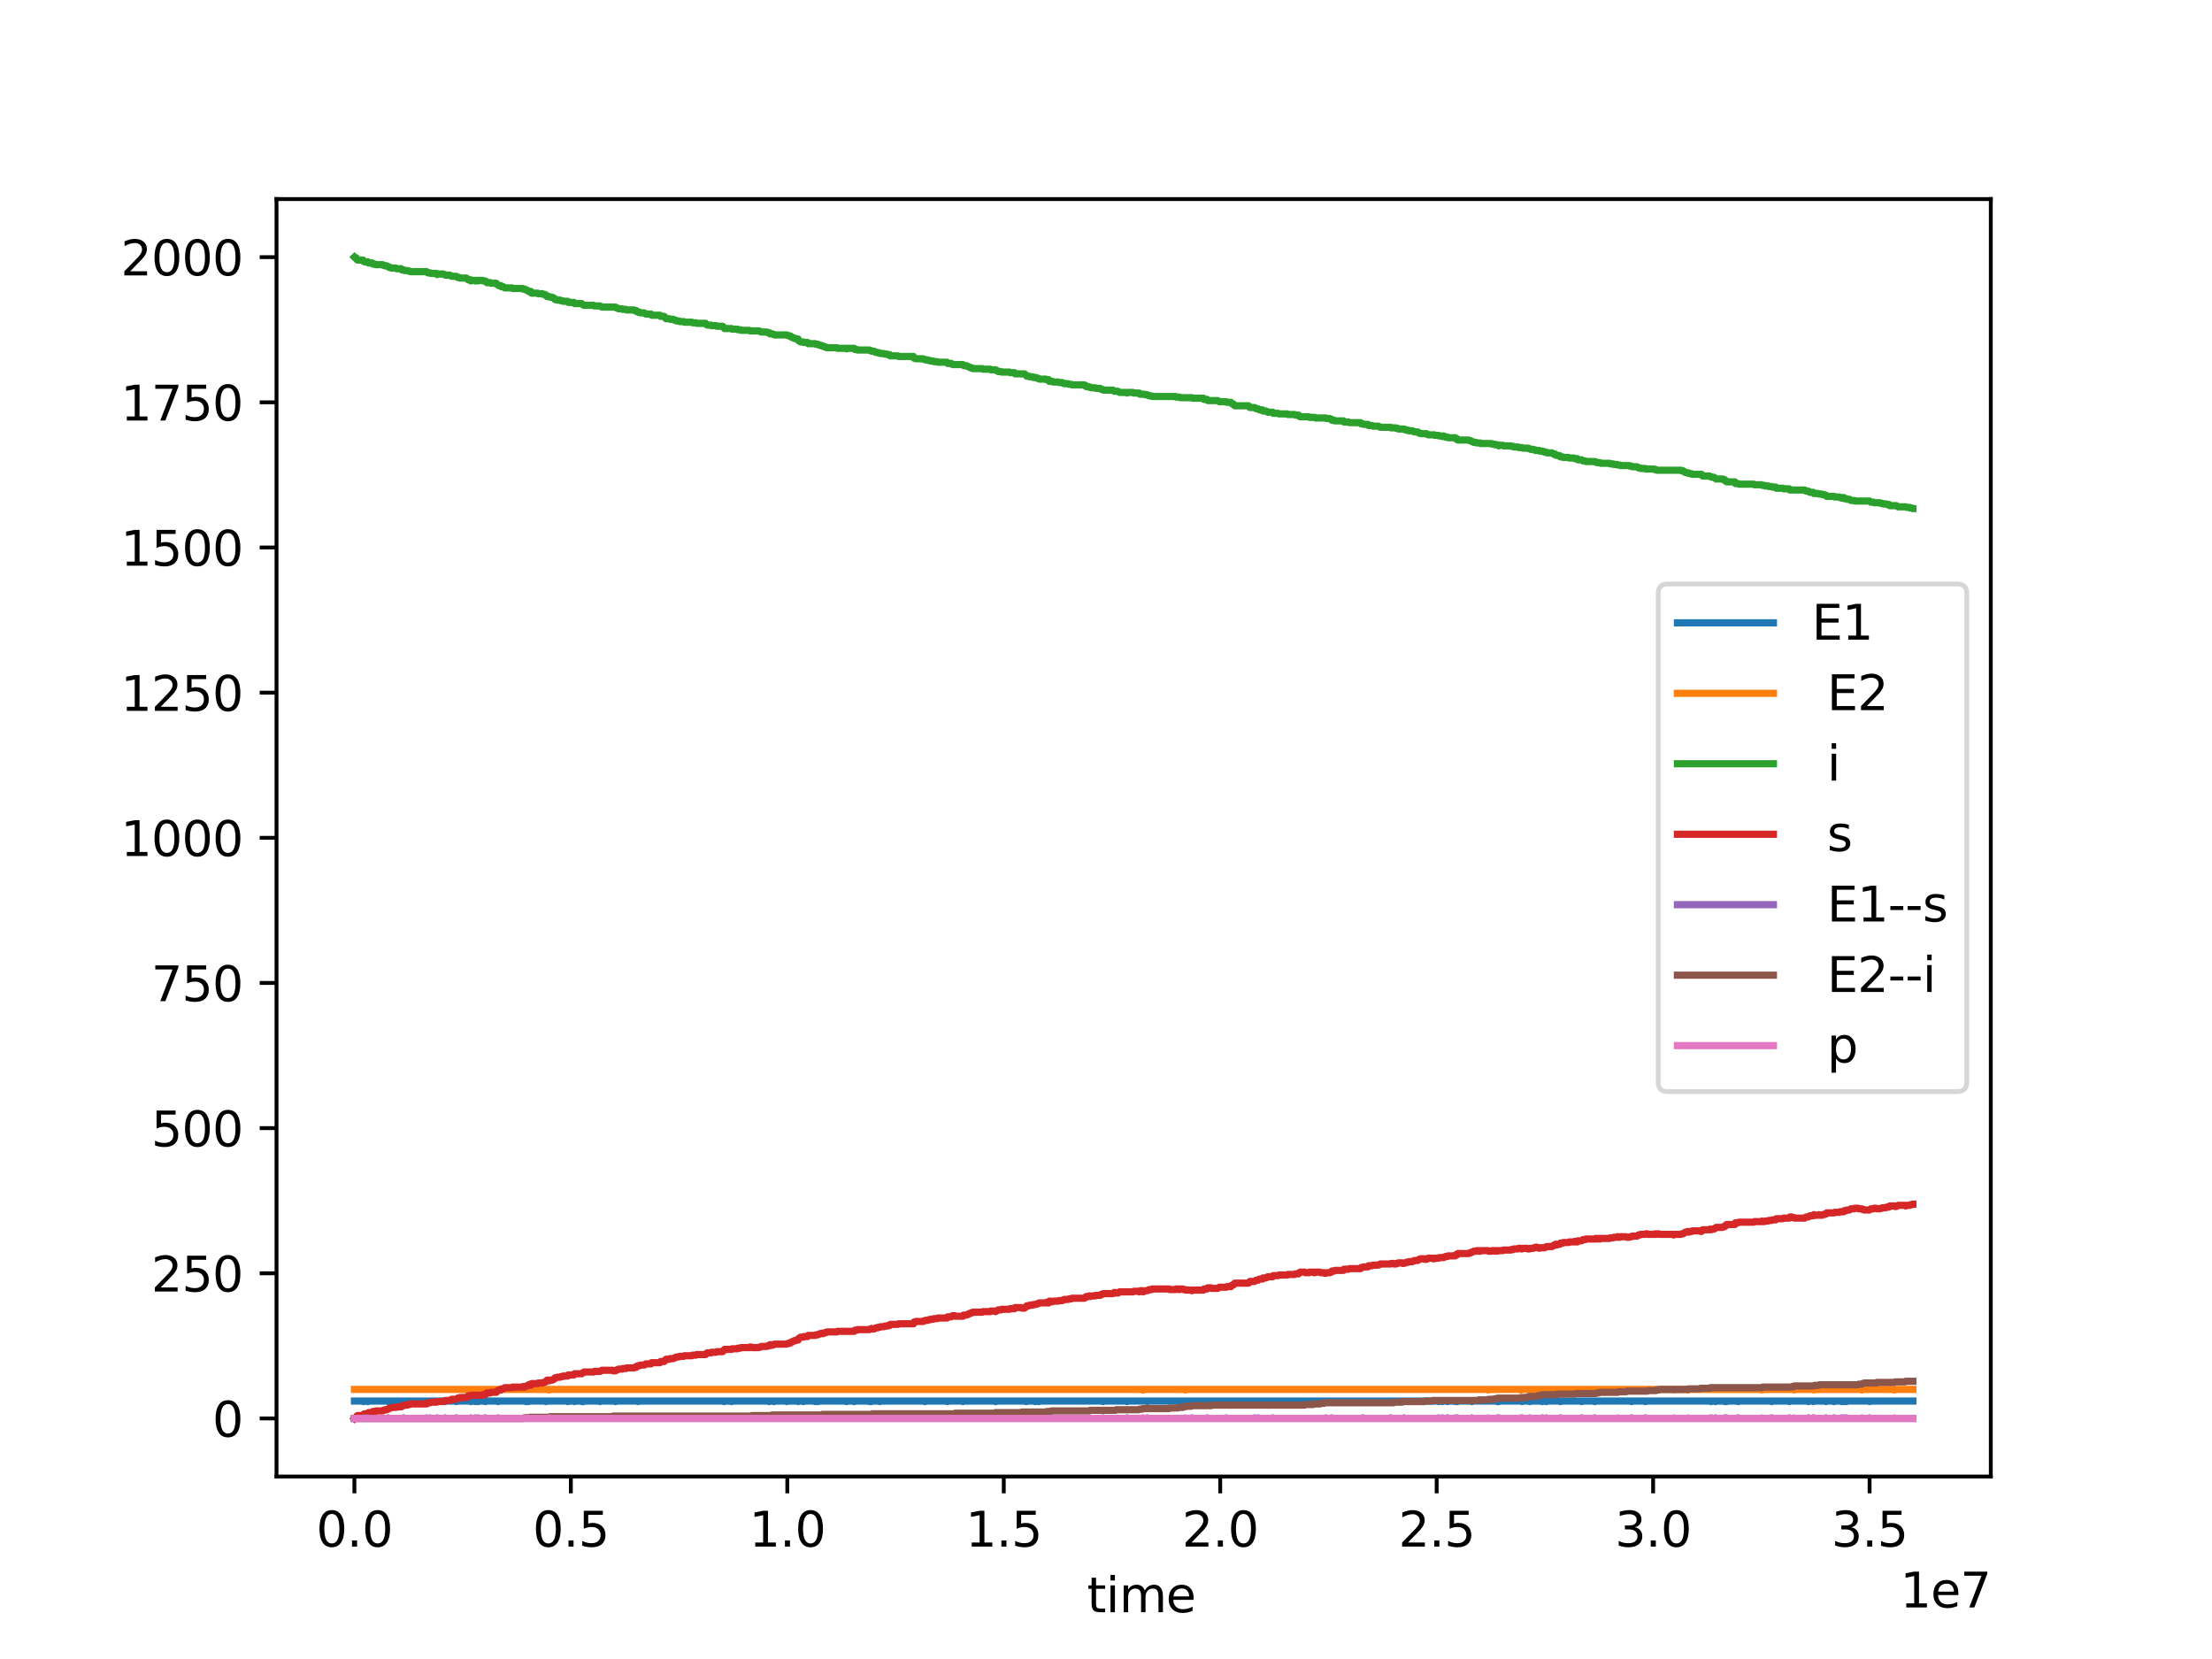<?xml version="1.0" encoding="utf-8" standalone="no"?>
<!DOCTYPE svg PUBLIC "-//W3C//DTD SVG 1.1//EN"
  "http://www.w3.org/Graphics/SVG/1.1/DTD/svg11.dtd">
<svg xmlns:xlink="http://www.w3.org/1999/xlink" width="460.8pt" height="345.6pt" viewBox="0 0 460.8 345.6" xmlns="http://www.w3.org/2000/svg" version="1.1">
 <defs>
  <style type="text/css">*{stroke-linejoin: round; stroke-linecap: butt}</style>
 </defs>
 <g id="figure_1">
  <g id="patch_1">
   <path d="M 0 345.6 
L 460.8 345.6 
L 460.8 0 
L 0 0 
z
" style="fill: #ffffff"/>
  </g>
  <g id="axes_1">
   <g id="patch_2">
    <path d="M 57.6 307.584 
L 414.72 307.584 
L 414.72 41.472 
L 57.6 41.472 
z
" style="fill: #ffffff"/>
   </g>
   <g id="matplotlib.axis_1">
    <g id="xtick_1">
     <g id="line2d_1">
      <defs>
       <path id="m902049b5cf" d="M 0 0 
L 0 3.5 
" style="stroke: #000000; stroke-width: 0.8"/>
      </defs>
      <g>
       <use xlink:href="#m902049b5cf" x="73.828" y="307.584" style="stroke: #000000; stroke-width: 0.8"/>
      </g>
     </g>
     <g id="text_1">
      <!-- 0.0 -->
      <g transform="translate(65.877 322.182) scale(0.1 -0.1)">
       <defs>
        <path id="DejaVuSans-30" d="M 2034 4250 
Q 1547 4250 1301 3770 
Q 1056 3291 1056 2328 
Q 1056 1369 1301 889 
Q 1547 409 2034 409 
Q 2525 409 2770 889 
Q 3016 1369 3016 2328 
Q 3016 3291 2770 3770 
Q 2525 4250 2034 4250 
z
M 2034 4750 
Q 2819 4750 3233 4129 
Q 3647 3509 3647 2328 
Q 3647 1150 3233 529 
Q 2819 -91 2034 -91 
Q 1250 -91 836 529 
Q 422 1150 422 2328 
Q 422 3509 836 4129 
Q 1250 4750 2034 4750 
z
" transform="scale(0.016)"/>
        <path id="DejaVuSans-2e" d="M 684 794 
L 1344 794 
L 1344 0 
L 684 0 
L 684 794 
z
" transform="scale(0.016)"/>
       </defs>
       <use xlink:href="#DejaVuSans-30"/>
       <use xlink:href="#DejaVuSans-2e" x="63.623"/>
       <use xlink:href="#DejaVuSans-30" x="95.41"/>
      </g>
     </g>
    </g>
    <g id="xtick_2">
     <g id="line2d_2">
      <g>
       <use xlink:href="#m902049b5cf" x="118.92" y="307.584" style="stroke: #000000; stroke-width: 0.8"/>
      </g>
     </g>
     <g id="text_2">
      <!-- 0.5 -->
      <g transform="translate(110.968 322.182) scale(0.1 -0.1)">
       <defs>
        <path id="DejaVuSans-35" d="M 691 4666 
L 3169 4666 
L 3169 4134 
L 1269 4134 
L 1269 2991 
Q 1406 3038 1543 3061 
Q 1681 3084 1819 3084 
Q 2600 3084 3056 2656 
Q 3513 2228 3513 1497 
Q 3513 744 3044 326 
Q 2575 -91 1722 -91 
Q 1428 -91 1123 -41 
Q 819 9 494 109 
L 494 744 
Q 775 591 1075 516 
Q 1375 441 1709 441 
Q 2250 441 2565 725 
Q 2881 1009 2881 1497 
Q 2881 1984 2565 2268 
Q 2250 2553 1709 2553 
Q 1456 2553 1204 2497 
Q 953 2441 691 2322 
L 691 4666 
z
" transform="scale(0.016)"/>
       </defs>
       <use xlink:href="#DejaVuSans-30"/>
       <use xlink:href="#DejaVuSans-2e" x="63.623"/>
       <use xlink:href="#DejaVuSans-35" x="95.41"/>
      </g>
     </g>
    </g>
    <g id="xtick_3">
     <g id="line2d_3">
      <g>
       <use xlink:href="#m902049b5cf" x="164.011" y="307.584" style="stroke: #000000; stroke-width: 0.8"/>
      </g>
     </g>
     <g id="text_3">
      <!-- 1.0 -->
      <g transform="translate(156.06 322.182) scale(0.1 -0.1)">
       <defs>
        <path id="DejaVuSans-31" d="M 794 531 
L 1825 531 
L 1825 4091 
L 703 3866 
L 703 4441 
L 1819 4666 
L 2450 4666 
L 2450 531 
L 3481 531 
L 3481 0 
L 794 0 
L 794 531 
z
" transform="scale(0.016)"/>
       </defs>
       <use xlink:href="#DejaVuSans-31"/>
       <use xlink:href="#DejaVuSans-2e" x="63.623"/>
       <use xlink:href="#DejaVuSans-30" x="95.41"/>
      </g>
     </g>
    </g>
    <g id="xtick_4">
     <g id="line2d_4">
      <g>
       <use xlink:href="#m902049b5cf" x="209.103" y="307.584" style="stroke: #000000; stroke-width: 0.8"/>
      </g>
     </g>
     <g id="text_4">
      <!-- 1.5 -->
      <g transform="translate(201.151 322.182) scale(0.1 -0.1)">
       <use xlink:href="#DejaVuSans-31"/>
       <use xlink:href="#DejaVuSans-2e" x="63.623"/>
       <use xlink:href="#DejaVuSans-35" x="95.41"/>
      </g>
     </g>
    </g>
    <g id="xtick_5">
     <g id="line2d_5">
      <g>
       <use xlink:href="#m902049b5cf" x="254.194" y="307.584" style="stroke: #000000; stroke-width: 0.8"/>
      </g>
     </g>
     <g id="text_5">
      <!-- 2.0 -->
      <g transform="translate(246.243 322.182) scale(0.1 -0.1)">
       <defs>
        <path id="DejaVuSans-32" d="M 1228 531 
L 3431 531 
L 3431 0 
L 469 0 
L 469 531 
Q 828 903 1448 1529 
Q 2069 2156 2228 2338 
Q 2531 2678 2651 2914 
Q 2772 3150 2772 3378 
Q 2772 3750 2511 3984 
Q 2250 4219 1831 4219 
Q 1534 4219 1204 4116 
Q 875 4013 500 3803 
L 500 4441 
Q 881 4594 1212 4672 
Q 1544 4750 1819 4750 
Q 2544 4750 2975 4387 
Q 3406 4025 3406 3419 
Q 3406 3131 3298 2873 
Q 3191 2616 2906 2266 
Q 2828 2175 2409 1742 
Q 1991 1309 1228 531 
z
" transform="scale(0.016)"/>
       </defs>
       <use xlink:href="#DejaVuSans-32"/>
       <use xlink:href="#DejaVuSans-2e" x="63.623"/>
       <use xlink:href="#DejaVuSans-30" x="95.41"/>
      </g>
     </g>
    </g>
    <g id="xtick_6">
     <g id="line2d_6">
      <g>
       <use xlink:href="#m902049b5cf" x="299.286" y="307.584" style="stroke: #000000; stroke-width: 0.8"/>
      </g>
     </g>
     <g id="text_6">
      <!-- 2.5 -->
      <g transform="translate(291.334 322.182) scale(0.1 -0.1)">
       <use xlink:href="#DejaVuSans-32"/>
       <use xlink:href="#DejaVuSans-2e" x="63.623"/>
       <use xlink:href="#DejaVuSans-35" x="95.41"/>
      </g>
     </g>
    </g>
    <g id="xtick_7">
     <g id="line2d_7">
      <g>
       <use xlink:href="#m902049b5cf" x="344.377" y="307.584" style="stroke: #000000; stroke-width: 0.8"/>
      </g>
     </g>
     <g id="text_7">
      <!-- 3.0 -->
      <g transform="translate(336.426 322.182) scale(0.1 -0.1)">
       <defs>
        <path id="DejaVuSans-33" d="M 2597 2516 
Q 3050 2419 3304 2112 
Q 3559 1806 3559 1356 
Q 3559 666 3084 287 
Q 2609 -91 1734 -91 
Q 1441 -91 1130 -33 
Q 819 25 488 141 
L 488 750 
Q 750 597 1062 519 
Q 1375 441 1716 441 
Q 2309 441 2620 675 
Q 2931 909 2931 1356 
Q 2931 1769 2642 2001 
Q 2353 2234 1838 2234 
L 1294 2234 
L 1294 2753 
L 1863 2753 
Q 2328 2753 2575 2939 
Q 2822 3125 2822 3475 
Q 2822 3834 2567 4026 
Q 2313 4219 1838 4219 
Q 1578 4219 1281 4162 
Q 984 4106 628 3988 
L 628 4550 
Q 988 4650 1302 4700 
Q 1616 4750 1894 4750 
Q 2613 4750 3031 4423 
Q 3450 4097 3450 3541 
Q 3450 3153 3228 2886 
Q 3006 2619 2597 2516 
z
" transform="scale(0.016)"/>
       </defs>
       <use xlink:href="#DejaVuSans-33"/>
       <use xlink:href="#DejaVuSans-2e" x="63.623"/>
       <use xlink:href="#DejaVuSans-30" x="95.41"/>
      </g>
     </g>
    </g>
    <g id="xtick_8">
     <g id="line2d_8">
      <g>
       <use xlink:href="#m902049b5cf" x="389.469" y="307.584" style="stroke: #000000; stroke-width: 0.8"/>
      </g>
     </g>
     <g id="text_8">
      <!-- 3.5 -->
      <g transform="translate(381.517 322.182) scale(0.1 -0.1)">
       <use xlink:href="#DejaVuSans-33"/>
       <use xlink:href="#DejaVuSans-2e" x="63.623"/>
       <use xlink:href="#DejaVuSans-35" x="95.41"/>
      </g>
     </g>
    </g>
    <g id="text_9">
     <!--  time -->
     <g transform="translate(223.275 335.861) scale(0.1 -0.1)">
      <defs>
       <path id="DejaVuSans-20" transform="scale(0.016)"/>
       <path id="DejaVuSans-74" d="M 1172 4494 
L 1172 3500 
L 2356 3500 
L 2356 3053 
L 1172 3053 
L 1172 1153 
Q 1172 725 1289 603 
Q 1406 481 1766 481 
L 2356 481 
L 2356 0 
L 1766 0 
Q 1100 0 847 248 
Q 594 497 594 1153 
L 594 3053 
L 172 3053 
L 172 3500 
L 594 3500 
L 594 4494 
L 1172 4494 
z
" transform="scale(0.016)"/>
       <path id="DejaVuSans-69" d="M 603 3500 
L 1178 3500 
L 1178 0 
L 603 0 
L 603 3500 
z
M 603 4863 
L 1178 4863 
L 1178 4134 
L 603 4134 
L 603 4863 
z
" transform="scale(0.016)"/>
       <path id="DejaVuSans-6d" d="M 3328 2828 
Q 3544 3216 3844 3400 
Q 4144 3584 4550 3584 
Q 5097 3584 5394 3201 
Q 5691 2819 5691 2113 
L 5691 0 
L 5113 0 
L 5113 2094 
Q 5113 2597 4934 2840 
Q 4756 3084 4391 3084 
Q 3944 3084 3684 2787 
Q 3425 2491 3425 1978 
L 3425 0 
L 2847 0 
L 2847 2094 
Q 2847 2600 2669 2842 
Q 2491 3084 2119 3084 
Q 1678 3084 1418 2786 
Q 1159 2488 1159 1978 
L 1159 0 
L 581 0 
L 581 3500 
L 1159 3500 
L 1159 2956 
Q 1356 3278 1631 3431 
Q 1906 3584 2284 3584 
Q 2666 3584 2933 3390 
Q 3200 3197 3328 2828 
z
" transform="scale(0.016)"/>
       <path id="DejaVuSans-65" d="M 3597 1894 
L 3597 1613 
L 953 1613 
Q 991 1019 1311 708 
Q 1631 397 2203 397 
Q 2534 397 2845 478 
Q 3156 559 3463 722 
L 3463 178 
Q 3153 47 2828 -22 
Q 2503 -91 2169 -91 
Q 1331 -91 842 396 
Q 353 884 353 1716 
Q 353 2575 817 3079 
Q 1281 3584 2069 3584 
Q 2775 3584 3186 3129 
Q 3597 2675 3597 1894 
z
M 3022 2063 
Q 3016 2534 2758 2815 
Q 2500 3097 2075 3097 
Q 1594 3097 1305 2825 
Q 1016 2553 972 2059 
L 3022 2063 
z
" transform="scale(0.016)"/>
      </defs>
      <use xlink:href="#DejaVuSans-20"/>
      <use xlink:href="#DejaVuSans-74" x="31.787"/>
      <use xlink:href="#DejaVuSans-69" x="70.996"/>
      <use xlink:href="#DejaVuSans-6d" x="98.779"/>
      <use xlink:href="#DejaVuSans-65" x="196.191"/>
     </g>
    </g>
    <g id="text_10">
     <!-- 1e7 -->
     <g transform="translate(395.842 334.861) scale(0.1 -0.1)">
      <defs>
       <path id="DejaVuSans-37" d="M 525 4666 
L 3525 4666 
L 3525 4397 
L 1831 0 
L 1172 0 
L 2766 4134 
L 525 4134 
L 525 4666 
z
" transform="scale(0.016)"/>
      </defs>
      <use xlink:href="#DejaVuSans-31"/>
      <use xlink:href="#DejaVuSans-65" x="63.623"/>
      <use xlink:href="#DejaVuSans-37" x="125.146"/>
     </g>
    </g>
   </g>
   <g id="matplotlib.axis_2">
    <g id="ytick_1">
     <g id="line2d_9">
      <defs>
       <path id="ma9ca675dc1" d="M 0 0 
L -3.5 0 
" style="stroke: #000000; stroke-width: 0.8"/>
      </defs>
      <g>
       <use xlink:href="#ma9ca675dc1" x="57.6" y="295.488" style="stroke: #000000; stroke-width: 0.8"/>
      </g>
     </g>
     <g id="text_11">
      <!-- 0 -->
      <g transform="translate(44.237 299.287) scale(0.1 -0.1)">
       <use xlink:href="#DejaVuSans-30"/>
      </g>
     </g>
    </g>
    <g id="ytick_2">
     <g id="line2d_10">
      <g>
       <use xlink:href="#ma9ca675dc1" x="57.6" y="265.248" style="stroke: #000000; stroke-width: 0.8"/>
      </g>
     </g>
     <g id="text_12">
      <!-- 250 -->
      <g transform="translate(31.512 269.047) scale(0.1 -0.1)">
       <use xlink:href="#DejaVuSans-32"/>
       <use xlink:href="#DejaVuSans-35" x="63.623"/>
       <use xlink:href="#DejaVuSans-30" x="127.246"/>
      </g>
     </g>
    </g>
    <g id="ytick_3">
     <g id="line2d_11">
      <g>
       <use xlink:href="#ma9ca675dc1" x="57.6" y="235.008" style="stroke: #000000; stroke-width: 0.8"/>
      </g>
     </g>
     <g id="text_13">
      <!-- 500 -->
      <g transform="translate(31.512 238.807) scale(0.1 -0.1)">
       <use xlink:href="#DejaVuSans-35"/>
       <use xlink:href="#DejaVuSans-30" x="63.623"/>
       <use xlink:href="#DejaVuSans-30" x="127.246"/>
      </g>
     </g>
    </g>
    <g id="ytick_4">
     <g id="line2d_12">
      <g>
       <use xlink:href="#ma9ca675dc1" x="57.6" y="204.768" style="stroke: #000000; stroke-width: 0.8"/>
      </g>
     </g>
     <g id="text_14">
      <!-- 750 -->
      <g transform="translate(31.512 208.567) scale(0.1 -0.1)">
       <use xlink:href="#DejaVuSans-37"/>
       <use xlink:href="#DejaVuSans-35" x="63.623"/>
       <use xlink:href="#DejaVuSans-30" x="127.246"/>
      </g>
     </g>
    </g>
    <g id="ytick_5">
     <g id="line2d_13">
      <g>
       <use xlink:href="#ma9ca675dc1" x="57.6" y="174.528" style="stroke: #000000; stroke-width: 0.8"/>
      </g>
     </g>
     <g id="text_15">
      <!-- 1000 -->
      <g transform="translate(25.15 178.327) scale(0.1 -0.1)">
       <use xlink:href="#DejaVuSans-31"/>
       <use xlink:href="#DejaVuSans-30" x="63.623"/>
       <use xlink:href="#DejaVuSans-30" x="127.246"/>
       <use xlink:href="#DejaVuSans-30" x="190.869"/>
      </g>
     </g>
    </g>
    <g id="ytick_6">
     <g id="line2d_14">
      <g>
       <use xlink:href="#ma9ca675dc1" x="57.6" y="144.288" style="stroke: #000000; stroke-width: 0.8"/>
      </g>
     </g>
     <g id="text_16">
      <!-- 1250 -->
      <g transform="translate(25.15 148.087) scale(0.1 -0.1)">
       <use xlink:href="#DejaVuSans-31"/>
       <use xlink:href="#DejaVuSans-32" x="63.623"/>
       <use xlink:href="#DejaVuSans-35" x="127.246"/>
       <use xlink:href="#DejaVuSans-30" x="190.869"/>
      </g>
     </g>
    </g>
    <g id="ytick_7">
     <g id="line2d_15">
      <g>
       <use xlink:href="#ma9ca675dc1" x="57.6" y="114.048" style="stroke: #000000; stroke-width: 0.8"/>
      </g>
     </g>
     <g id="text_17">
      <!-- 1500 -->
      <g transform="translate(25.15 117.847) scale(0.1 -0.1)">
       <use xlink:href="#DejaVuSans-31"/>
       <use xlink:href="#DejaVuSans-35" x="63.623"/>
       <use xlink:href="#DejaVuSans-30" x="127.246"/>
       <use xlink:href="#DejaVuSans-30" x="190.869"/>
      </g>
     </g>
    </g>
    <g id="ytick_8">
     <g id="line2d_16">
      <g>
       <use xlink:href="#ma9ca675dc1" x="57.6" y="83.808" style="stroke: #000000; stroke-width: 0.8"/>
      </g>
     </g>
     <g id="text_18">
      <!-- 1750 -->
      <g transform="translate(25.15 87.607) scale(0.1 -0.1)">
       <use xlink:href="#DejaVuSans-31"/>
       <use xlink:href="#DejaVuSans-37" x="63.623"/>
       <use xlink:href="#DejaVuSans-35" x="127.246"/>
       <use xlink:href="#DejaVuSans-30" x="190.869"/>
      </g>
     </g>
    </g>
    <g id="ytick_9">
     <g id="line2d_17">
      <g>
       <use xlink:href="#ma9ca675dc1" x="57.6" y="53.568" style="stroke: #000000; stroke-width: 0.8"/>
      </g>
     </g>
     <g id="text_19">
      <!-- 2000 -->
      <g transform="translate(25.15 57.367) scale(0.1 -0.1)">
       <use xlink:href="#DejaVuSans-32"/>
       <use xlink:href="#DejaVuSans-30" x="63.623"/>
       <use xlink:href="#DejaVuSans-30" x="127.246"/>
       <use xlink:href="#DejaVuSans-30" x="190.869"/>
      </g>
     </g>
    </g>
   </g>
   <g id="line2d_18">
    <path d="M 73.833 291.859 
L 75.781 291.859 
L 75.785 291.98 
L 75.889 291.859 
L 76.615 291.859 
L 76.619 291.98 
L 76.723 291.859 
L 80.849 291.859 
L 80.853 291.98 
L 80.957 291.859 
L 84.1 291.859 
L 84.105 291.98 
L 84.208 291.859 
L 88.884 291.859 
L 88.889 291.98 
L 88.993 291.859 
L 89.583 291.859 
L 89.588 291.98 
L 89.691 291.859 
L 91.076 291.859 
L 91.08 291.98 
L 91.184 291.859 
L 92.717 291.859 
L 92.722 291.98 
L 92.825 291.859 
L 95.044 291.859 
L 95.048 291.98 
L 95.152 291.859 
L 98.06 291.859 
L 98.106 291.98 
L 98.169 291.859 
L 98.994 291.859 
L 98.998 291.98 
L 99.102 291.859 
L 99.621 291.859 
L 99.625 291.98 
L 99.729 291.859 
L 101.104 291.859 
L 101.109 291.98 
L 101.212 291.859 
L 103.76 291.859 
L 103.764 291.98 
L 103.868 291.859 
L 109.55 291.859 
L 109.554 291.98 
L 109.658 291.859 
L 110.005 291.859 
L 110.01 291.98 
L 110.113 291.859 
L 113.721 291.859 
L 113.725 291.98 
L 113.829 291.859 
L 118.27 291.859 
L 118.275 291.98 
L 118.379 291.859 
L 119.673 291.859 
L 119.677 291.98 
L 119.781 291.859 
L 121.201 291.859 
L 121.206 291.98 
L 121.31 291.859 
L 121.544 291.859 
L 121.549 291.98 
L 121.652 291.859 
L 124.989 291.859 
L 124.994 291.98 
L 125.097 291.859 
L 128.191 291.859 
L 128.195 291.98 
L 128.299 291.859 
L 132.898 291.859 
L 132.903 291.98 
L 133.006 291.859 
L 150.84 291.859 
L 150.845 291.98 
L 150.948 291.859 
L 152.405 291.859 
L 152.409 291.98 
L 152.513 291.859 
L 160.246 291.859 
L 160.251 291.98 
L 160.354 291.859 
L 161.207 291.859 
L 161.211 291.98 
L 161.315 291.859 
L 163.903 291.859 
L 163.908 291.98 
L 164.011 291.859 
L 166.27 291.859 
L 166.275 291.98 
L 166.379 291.859 
L 167.316 291.859 
L 167.321 291.98 
L 167.425 291.859 
L 169.801 291.859 
L 169.806 291.98 
L 169.909 291.859 
L 170.392 291.859 
L 170.396 291.98 
L 170.5 291.859 
L 176.339 291.859 
L 176.344 291.98 
L 176.448 291.859 
L 177.94 291.859 
L 177.945 291.98 
L 178.048 291.859 
L 181.119 291.859 
L 181.124 291.98 
L 181.227 291.859 
L 181.489 291.859 
L 181.493 291.98 
L 181.597 291.859 
L 183.288 291.859 
L 183.292 291.98 
L 183.396 291.859 
L 192.658 291.859 
L 192.662 291.98 
L 192.766 291.859 
L 197.338 291.859 
L 197.343 291.98 
L 197.447 291.859 
L 200.59 291.859 
L 200.594 291.98 
L 200.698 291.859 
L 207.389 291.859 
L 207.394 291.98 
L 207.498 291.859 
L 213.77 291.859 
L 213.774 291.98 
L 213.878 291.859 
L 215.677 291.859 
L 215.682 291.98 
L 215.785 291.859 
L 216.385 291.859 
L 216.39 291.98 
L 216.493 291.859 
L 229.773 291.859 
L 229.777 291.98 
L 229.881 291.859 
L 234.778 291.859 
L 234.782 291.98 
L 234.886 291.859 
L 239.008 291.859 
L 239.012 291.98 
L 239.116 291.859 
L 248.319 291.859 
L 248.323 291.98 
L 248.427 291.859 
L 251.498 291.859 
L 251.502 291.98 
L 251.606 291.859 
L 255.443 291.859 
L 255.448 291.98 
L 255.552 291.859 
L 261.341 291.859 
L 261.346 291.98 
L 261.45 291.859 
L 262.049 291.859 
L 262.054 291.98 
L 262.158 291.859 
L 265.125 291.859 
L 265.129 291.98 
L 265.233 291.859 
L 276.217 291.859 
L 276.222 291.98 
L 276.325 291.859 
L 277.448 291.859 
L 277.453 291.98 
L 277.556 291.859 
L 283.901 291.859 
L 283.905 291.98 
L 284.009 291.859 
L 289.659 291.859 
L 289.663 291.98 
L 289.767 291.859 
L 292.482 291.859 
L 292.486 291.98 
L 292.59 291.859 
L 299.683 291.859 
L 299.687 291.98 
L 299.791 291.859 
L 300.494 291.859 
L 300.499 291.98 
L 300.603 291.859 
L 301.549 291.859 
L 301.554 291.98 
L 301.658 291.859 
L 303.15 291.859 
L 303.155 291.98 
L 303.258 291.859 
L 303.601 291.859 
L 303.606 291.98 
L 303.709 291.859 
L 306.6 291.859 
L 306.604 291.98 
L 306.708 291.859 
L 311.916 291.859 
L 311.921 291.98 
L 312.024 291.859 
L 312.214 291.859 
L 312.218 291.98 
L 312.322 291.859 
L 317.093 291.859 
L 317.097 291.98 
L 317.201 291.859 
L 318.689 291.859 
L 318.693 291.98 
L 318.797 291.859 
L 321.282 291.859 
L 321.286 291.98 
L 321.39 291.859 
L 322.111 291.859 
L 322.116 291.98 
L 322.219 291.859 
L 325.042 291.859 
L 325.047 291.98 
L 325.15 291.859 
L 329.488 291.859 
L 329.493 291.98 
L 329.596 291.859 
L 332.23 291.859 
L 332.234 291.98 
L 332.338 291.859 
L 339.895 291.859 
L 339.9 291.98 
L 340.004 291.859 
L 342.745 291.859 
L 342.75 291.98 
L 342.853 291.859 
L 356.43 291.859 
L 356.435 291.98 
L 356.539 291.859 
L 357.364 291.859 
L 357.368 291.98 
L 357.472 291.859 
L 359.303 291.859 
L 359.307 291.98 
L 359.411 291.859 
L 359.659 291.859 
L 359.663 291.98 
L 359.767 291.859 
L 362.098 291.859 
L 362.103 291.98 
L 362.207 291.859 
L 369.07 291.859 
L 369.074 291.98 
L 369.178 291.859 
L 372.74 291.859 
L 372.745 291.98 
L 372.848 291.859 
L 376.726 291.859 
L 376.731 291.98 
L 376.834 291.859 
L 377.727 291.859 
L 377.732 291.98 
L 377.835 291.859 
L 380.41 291.859 
L 380.415 291.98 
L 380.518 291.859 
L 382.074 291.859 
L 382.078 291.98 
L 382.182 291.859 
L 383.612 291.859 
L 383.616 291.98 
L 383.72 291.859 
L 384.094 291.859 
L 384.099 291.98 
L 384.202 291.859 
L 384.649 291.859 
L 384.653 291.98 
L 384.757 291.859 
L 389.455 291.859 
L 389.46 291.98 
L 389.564 291.859 
L 398.487 291.859 
L 398.487 291.859 
" clip-path="url(#pd57cd7b76b)" style="fill: none; stroke: #1f77b4; stroke-width: 1.5; stroke-linecap: square"/>
   </g>
   <g id="line2d_19">
    <path d="M 73.833 289.44 
L 114.411 289.44 
L 114.415 289.561 
L 114.519 289.44 
L 237.97 289.44 
L 237.975 289.561 
L 238.079 289.44 
L 238.106 289.44 
L 238.11 289.561 
L 238.214 289.44 
L 246.876 289.44 
L 246.881 289.561 
L 246.984 289.44 
L 309.986 289.44 
L 309.991 289.561 
L 310.094 289.44 
L 316.772 289.44 
L 316.777 289.561 
L 316.881 289.44 
L 337.041 289.44 
L 337.046 289.561 
L 337.149 289.44 
L 348.666 289.44 
L 348.67 289.561 
L 348.774 289.44 
L 351.673 289.44 
L 351.678 289.561 
L 351.781 289.44 
L 367.045 289.44 
L 367.049 289.561 
L 367.153 289.44 
L 373.7 289.44 
L 373.709 289.561 
L 373.809 289.44 
L 377.885 289.44 
L 377.889 289.561 
L 377.993 289.44 
L 387.846 289.44 
L 387.85 289.561 
L 387.954 289.44 
L 394.645 289.44 
L 394.65 289.561 
L 394.754 289.44 
L 398.487 289.44 
L 398.487 289.44 
" clip-path="url(#pd57cd7b76b)" style="fill: none; stroke: #ff7f0e; stroke-width: 1.5; stroke-linecap: square"/>
   </g>
   <g id="line2d_20">
    <path d="M 73.833 53.568 
L 73.945 53.689 
L 74.193 53.689 
L 74.315 54.052 
L 74.36 54.052 
L 74.473 54.173 
L 75.618 54.173 
L 75.736 54.415 
L 75.781 54.415 
L 75.893 54.536 
L 76.615 54.536 
L 76.732 54.778 
L 77.553 54.778 
L 77.67 55.02 
L 78.166 55.02 
L 78.279 55.14 
L 79.704 55.14 
L 79.816 55.261 
L 80.06 55.261 
L 80.173 55.382 
L 80.61 55.382 
L 80.723 55.503 
L 80.849 55.503 
L 80.962 55.624 
L 81.025 55.624 
L 81.138 55.745 
L 81.462 55.745 
L 81.575 55.866 
L 82.522 55.866 
L 82.635 55.987 
L 83.586 55.987 
L 83.703 56.229 
L 84.1 56.229 
L 84.213 56.35 
L 84.885 56.35 
L 84.997 56.471 
L 85.354 56.471 
L 85.466 56.592 
L 88.884 56.592 
L 88.997 56.713 
L 89.002 56.713 
L 89.114 56.834 
L 89.583 56.834 
L 89.696 56.955 
L 90.936 56.955 
L 91.049 57.076 
L 91.076 57.076 
L 91.08 57.197 
L 91.184 57.076 
L 92.343 57.076 
L 92.456 57.197 
L 92.717 57.197 
L 92.83 57.318 
L 93.759 57.318 
L 93.871 57.439 
L 93.975 57.439 
L 94.088 57.56 
L 95.044 57.56 
L 95.157 57.681 
L 95.211 57.681 
L 95.323 57.802 
L 95.662 57.802 
L 95.774 57.923 
L 97.163 57.923 
L 97.276 58.044 
L 97.28 58.044 
L 97.393 58.164 
L 97.42 58.164 
L 97.533 58.285 
L 98.06 58.285 
L 98.106 58.527 
L 98.173 58.406 
L 98.994 58.406 
L 98.998 58.527 
L 99.102 58.406 
L 99.621 58.406 
L 99.625 58.527 
L 99.729 58.406 
L 100.5 58.406 
L 100.613 58.527 
L 101.104 58.527 
L 101.217 58.648 
L 101.302 58.648 
L 101.42 58.89 
L 102.186 58.89 
L 102.299 59.011 
L 103.39 59.011 
L 103.507 59.253 
L 103.62 59.253 
L 103.733 59.374 
L 103.76 59.374 
L 103.873 59.495 
L 104.346 59.495 
L 104.463 59.737 
L 104.86 59.737 
L 104.973 59.858 
L 105.036 59.858 
L 105.149 59.979 
L 106.691 59.979 
L 106.804 60.1 
L 108.86 60.1 
L 108.973 60.221 
L 109.32 60.221 
L 109.432 60.342 
L 109.55 60.342 
L 109.662 60.463 
L 109.843 60.463 
L 109.956 60.584 
L 110.005 60.584 
L 110.118 60.705 
L 110.582 60.705 
L 110.704 61.068 
L 111.998 61.068 
L 112.111 61.188 
L 113.008 61.188 
L 113.121 61.309 
L 113.41 61.309 
L 113.522 61.43 
L 113.721 61.43 
L 113.833 61.551 
L 113.842 61.551 
L 113.96 61.793 
L 114.501 61.793 
L 114.614 61.914 
L 115.024 61.914 
L 115.137 62.035 
L 115.317 62.035 
L 115.43 62.156 
L 115.493 62.156 
L 115.61 62.398 
L 115.917 62.398 
L 116.029 62.519 
L 116.679 62.519 
L 116.791 62.64 
L 117.17 62.64 
L 117.283 62.761 
L 118.27 62.761 
L 118.388 63.003 
L 119.578 63.003 
L 119.695 63.245 
L 121.201 63.245 
L 121.314 63.366 
L 121.323 63.366 
L 121.436 63.487 
L 121.544 63.487 
L 121.657 63.608 
L 123.681 63.608 
L 123.794 63.729 
L 124.989 63.729 
L 125.102 63.85 
L 125.264 63.85 
L 125.377 63.971 
L 128.191 63.971 
L 128.303 64.092 
L 128.448 64.092 
L 128.56 64.212 
L 128.741 64.212 
L 128.853 64.333 
L 129.624 64.333 
L 129.737 64.454 
L 130.427 64.454 
L 130.54 64.575 
L 132.073 64.575 
L 132.186 64.696 
L 132.542 64.696 
L 132.659 64.938 
L 132.898 64.938 
L 133.011 65.059 
L 133.317 65.059 
L 133.43 65.18 
L 134.242 65.18 
L 134.355 65.301 
L 134.409 65.301 
L 134.521 65.422 
L 135.604 65.422 
L 135.721 65.664 
L 137.484 65.664 
L 137.601 65.906 
L 138.35 65.906 
L 138.462 66.027 
L 138.485 66.027 
L 138.602 66.269 
L 138.643 66.269 
L 138.756 66.39 
L 139.441 66.39 
L 139.554 66.511 
L 140.28 66.511 
L 140.392 66.632 
L 140.523 66.632 
L 140.636 66.753 
L 140.87 66.753 
L 140.983 66.874 
L 141.493 66.874 
L 141.605 66.995 
L 142.426 66.995 
L 142.539 67.116 
L 144.126 67.116 
L 144.239 67.236 
L 144.969 67.236 
L 145.082 67.357 
L 146.998 67.357 
L 147.115 67.599 
L 147.219 67.599 
L 147.332 67.72 
L 148.098 67.72 
L 148.211 67.841 
L 149.208 67.841 
L 149.32 67.962 
L 150.515 67.962 
L 150.628 68.083 
L 150.682 68.083 
L 150.799 68.325 
L 150.84 68.325 
L 150.953 68.446 
L 152.405 68.446 
L 152.517 68.567 
L 153.609 68.567 
L 153.721 68.688 
L 154.213 68.688 
L 154.326 68.809 
L 156.102 68.809 
L 156.215 68.93 
L 158.127 68.93 
L 158.24 69.051 
L 158.483 69.051 
L 158.596 69.172 
L 159.759 69.172 
L 159.872 69.293 
L 160.246 69.293 
L 160.363 69.535 
L 160.895 69.535 
L 161.008 69.656 
L 161.207 69.656 
L 161.319 69.777 
L 163.903 69.777 
L 164.016 69.898 
L 164.318 69.898 
L 164.431 70.019 
L 164.692 70.019 
L 164.805 70.14 
L 164.814 70.14 
L 164.927 70.26 
L 165.112 70.26 
L 165.224 70.381 
L 165.332 70.381 
L 165.445 70.502 
L 165.77 70.502 
L 165.883 70.623 
L 166.261 70.623 
L 166.383 70.986 
L 166.496 70.986 
L 166.609 71.107 
L 166.64 71.107 
L 166.753 71.228 
L 167.316 71.228 
L 167.429 71.349 
L 168.241 71.349 
L 168.358 71.591 
L 169.801 71.591 
L 169.914 71.712 
L 170.392 71.712 
L 170.504 71.833 
L 170.658 71.833 
L 170.771 71.954 
L 171.122 71.954 
L 171.235 72.075 
L 171.456 72.075 
L 171.569 72.196 
L 171.763 72.196 
L 171.875 72.317 
L 172.132 72.317 
L 172.245 72.438 
L 174.342 72.438 
L 174.454 72.559 
L 176.339 72.559 
L 176.344 72.68 
L 176.448 72.559 
L 177.94 72.559 
L 178.057 72.801 
L 178.508 72.801 
L 178.621 72.922 
L 181.119 72.922 
L 181.232 73.043 
L 181.489 73.043 
L 181.601 73.164 
L 182.075 73.164 
L 182.188 73.284 
L 182.309 73.284 
L 182.422 73.405 
L 182.81 73.405 
L 182.923 73.526 
L 183.288 73.526 
L 183.401 73.647 
L 184.122 73.647 
L 184.235 73.768 
L 184.798 73.768 
L 184.911 73.889 
L 185.349 73.889 
L 185.466 74.131 
L 187.062 74.131 
L 187.175 74.252 
L 190.286 74.252 
L 190.408 74.615 
L 190.624 74.615 
L 190.737 74.736 
L 192.266 74.736 
L 192.378 74.857 
L 192.658 74.857 
L 192.771 74.978 
L 193.303 74.978 
L 193.415 75.099 
L 193.79 75.099 
L 193.902 75.22 
L 194.462 75.22 
L 194.574 75.341 
L 195.251 75.341 
L 195.363 75.462 
L 197.289 75.462 
L 197.406 75.704 
L 198.182 75.704 
L 198.294 75.825 
L 198.312 75.825 
L 198.425 75.946 
L 200.59 75.946 
L 200.702 76.067 
L 200.707 76.067 
L 200.82 76.188 
L 201.374 76.188 
L 201.487 76.308 
L 201.645 76.308 
L 201.757 76.429 
L 201.915 76.429 
L 202.028 76.55 
L 202.177 76.55 
L 202.289 76.671 
L 202.56 76.671 
L 202.673 76.792 
L 204.639 76.792 
L 204.751 76.913 
L 206.28 76.913 
L 206.393 77.034 
L 207.389 77.034 
L 207.502 77.155 
L 207.606 77.155 
L 207.719 77.276 
L 207.818 77.276 
L 207.93 77.397 
L 208.517 77.397 
L 208.629 77.518 
L 210.311 77.518 
L 210.424 77.639 
L 211.353 77.639 
L 211.47 77.881 
L 213.427 77.881 
L 213.54 78.002 
L 213.562 78.002 
L 213.675 78.123 
L 213.77 78.123 
L 213.887 78.365 
L 214.342 78.365 
L 214.455 78.486 
L 215.019 78.486 
L 215.132 78.607 
L 215.677 78.607 
L 215.79 78.728 
L 216.101 78.728 
L 216.214 78.849 
L 216.385 78.849 
L 216.498 78.97 
L 217.842 78.97 
L 217.954 79.091 
L 218.473 79.091 
L 218.595 79.453 
L 219.253 79.453 
L 219.366 79.574 
L 220.488 79.574 
L 220.601 79.695 
L 221.3 79.695 
L 221.413 79.816 
L 221.616 79.816 
L 221.728 79.937 
L 222.576 79.937 
L 222.689 80.058 
L 223.203 80.058 
L 223.316 80.179 
L 225.895 80.179 
L 226.008 80.3 
L 226.147 80.3 
L 226.265 80.542 
L 226.729 80.542 
L 226.842 80.663 
L 227.198 80.663 
L 227.311 80.784 
L 228.118 80.784 
L 228.231 80.905 
L 229.2 80.905 
L 229.313 81.026 
L 229.344 81.026 
L 229.457 81.147 
L 229.773 81.147 
L 229.886 81.268 
L 231.861 81.268 
L 231.973 81.389 
L 232.009 81.389 
L 232.122 81.51 
L 232.902 81.51 
L 233.015 81.631 
L 233.114 81.631 
L 233.227 81.752 
L 234.778 81.752 
L 234.782 81.873 
L 234.886 81.752 
L 236.054 81.752 
L 236.167 81.873 
L 237.317 81.873 
L 237.434 82.115 
L 238.417 82.115 
L 238.53 82.236 
L 239.008 82.236 
L 239.12 82.356 
L 239.328 82.356 
L 239.44 82.477 
L 239.932 82.477 
L 240.045 82.598 
L 244.892 82.598 
L 245.005 82.719 
L 245.731 82.719 
L 245.843 82.84 
L 248.319 82.84 
L 248.432 82.961 
L 250.695 82.961 
L 250.812 83.203 
L 251.466 83.203 
L 251.584 83.445 
L 253.703 83.445 
L 253.816 83.566 
L 253.888 83.566 
L 254 83.687 
L 255.443 83.687 
L 255.556 83.808 
L 256.417 83.808 
L 256.535 84.05 
L 256.665 84.05 
L 256.778 84.171 
L 256.972 84.171 
L 257.089 84.413 
L 257.13 84.413 
L 257.243 84.534 
L 260.088 84.534 
L 260.201 84.655 
L 260.259 84.655 
L 260.376 84.897 
L 261.341 84.897 
L 261.454 85.018 
L 261.544 85.018 
L 261.657 85.139 
L 262.049 85.139 
L 262.162 85.26 
L 262.212 85.26 
L 262.324 85.38 
L 262.983 85.38 
L 263.1 85.622 
L 263.727 85.622 
L 263.839 85.743 
L 263.993 85.743 
L 264.105 85.864 
L 265.125 85.864 
L 265.242 86.106 
L 266.292 86.106 
L 266.405 86.227 
L 268.173 86.227 
L 268.285 86.348 
L 269.719 86.348 
L 269.832 86.469 
L 270.504 86.469 
L 270.621 86.711 
L 270.747 86.711 
L 270.86 86.832 
L 272.695 86.832 
L 272.808 86.953 
L 273.895 86.953 
L 274.008 87.074 
L 276.217 87.074 
L 276.33 87.195 
L 277.042 87.195 
L 277.155 87.316 
L 277.349 87.316 
L 277.466 87.558 
L 277.98 87.558 
L 278.093 87.679 
L 279.878 87.679 
L 279.996 87.921 
L 280.952 87.921 
L 281.064 88.042 
L 283.427 88.042 
L 283.544 88.284 
L 283.901 88.284 
L 284.013 88.404 
L 284.974 88.404 
L 285.091 88.646 
L 285.849 88.646 
L 285.961 88.767 
L 287.125 88.767 
L 287.237 88.888 
L 287.418 88.888 
L 287.531 89.009 
L 289.659 89.009 
L 289.772 89.13 
L 290.795 89.13 
L 290.908 89.251 
L 291.21 89.251 
L 291.323 89.372 
L 292.482 89.372 
L 292.594 89.493 
L 292.851 89.493 
L 292.964 89.614 
L 293.361 89.614 
L 293.474 89.735 
L 294.218 89.735 
L 294.33 89.856 
L 294.506 89.856 
L 294.619 89.977 
L 295.345 89.977 
L 295.458 90.098 
L 295.467 90.098 
L 295.579 90.219 
L 295.8 90.219 
L 295.913 90.34 
L 297.158 90.34 
L 297.27 90.461 
L 297.397 90.461 
L 297.509 90.582 
L 298.83 90.582 
L 298.943 90.703 
L 299.683 90.703 
L 299.795 90.824 
L 300.494 90.824 
L 300.499 90.945 
L 300.603 90.824 
L 300.715 90.824 
L 300.828 90.945 
L 301.017 90.945 
L 301.13 91.066 
L 301.549 91.066 
L 301.662 91.187 
L 303.146 91.187 
L 303.263 91.428 
L 303.579 91.428 
L 303.696 91.67 
L 305.982 91.67 
L 306.095 91.791 
L 306.311 91.791 
L 306.424 91.912 
L 306.6 91.912 
L 306.712 92.033 
L 306.875 92.033 
L 306.988 92.154 
L 307.497 92.154 
L 307.61 92.275 
L 308.345 92.275 
L 308.458 92.396 
L 310.694 92.396 
L 310.807 92.517 
L 311.289 92.517 
L 311.402 92.638 
L 311.916 92.638 
L 312.029 92.759 
L 312.214 92.759 
L 312.218 92.88 
L 312.322 92.759 
L 313.066 92.759 
L 313.179 92.88 
L 314.779 92.88 
L 314.892 93.001 
L 315.257 93.001 
L 315.37 93.122 
L 316.267 93.122 
L 316.38 93.243 
L 317.093 93.243 
L 317.205 93.364 
L 318.405 93.364 
L 318.517 93.485 
L 318.689 93.485 
L 318.802 93.606 
L 319.424 93.606 
L 319.537 93.727 
L 319.83 93.727 
L 319.942 93.848 
L 320.641 93.848 
L 320.754 93.969 
L 321.282 93.969 
L 321.394 94.09 
L 321.741 94.09 
L 321.854 94.211 
L 322.111 94.211 
L 322.224 94.332 
L 323.293 94.332 
L 323.405 94.452 
L 323.478 94.452 
L 323.59 94.573 
L 323.915 94.573 
L 324.032 94.815 
L 324.424 94.815 
L 324.537 94.936 
L 324.952 94.936 
L 325.069 95.178 
L 325.547 95.178 
L 325.66 95.299 
L 326.801 95.299 
L 326.913 95.42 
L 327.901 95.42 
L 328.014 95.541 
L 328.582 95.541 
L 328.699 95.783 
L 329.488 95.783 
L 329.601 95.904 
L 329.682 95.904 
L 329.795 96.025 
L 330.241 96.025 
L 330.354 96.146 
L 332.23 96.146 
L 332.342 96.267 
L 332.613 96.267 
L 332.726 96.388 
L 333.339 96.388 
L 333.452 96.509 
L 335.328 96.509 
L 335.44 96.63 
L 336.045 96.63 
L 336.157 96.751 
L 336.825 96.751 
L 336.937 96.872 
L 337.487 96.872 
L 337.6 96.993 
L 339.453 96.993 
L 339.566 97.114 
L 339.895 97.114 
L 340.008 97.235 
L 341.045 97.235 
L 341.158 97.356 
L 341.185 97.356 
L 341.298 97.476 
L 341.64 97.476 
L 341.753 97.597 
L 342.745 97.597 
L 342.858 97.718 
L 344.639 97.718 
L 344.752 97.839 
L 345.022 97.839 
L 345.135 97.96 
L 350.163 97.96 
L 350.275 98.081 
L 350.645 98.081 
L 350.758 98.202 
L 350.798 98.202 
L 350.911 98.323 
L 351.006 98.323 
L 351.119 98.444 
L 351.43 98.444 
L 351.542 98.565 
L 351.921 98.565 
L 352.034 98.686 
L 352.399 98.686 
L 352.512 98.807 
L 354.446 98.807 
L 354.564 99.049 
L 354.595 99.049 
L 354.708 99.17 
L 356.155 99.17 
L 356.268 99.291 
L 356.43 99.291 
L 356.543 99.412 
L 357.012 99.412 
L 357.125 99.533 
L 357.229 99.533 
L 357.341 99.654 
L 357.364 99.654 
L 357.477 99.775 
L 358.825 99.775 
L 358.937 99.896 
L 359.226 99.896 
L 359.343 100.138 
L 359.56 100.138 
L 359.677 100.38 
L 361.413 100.38 
L 361.535 100.742 
L 362.098 100.742 
L 362.211 100.863 
L 365.336 100.863 
L 365.449 100.984 
L 366.959 100.984 
L 367.072 101.105 
L 367.559 101.105 
L 367.672 101.226 
L 368.339 101.226 
L 368.452 101.347 
L 369.07 101.347 
L 369.182 101.468 
L 369.904 101.468 
L 370.021 101.71 
L 371.432 101.71 
L 371.545 101.831 
L 372.74 101.831 
L 372.857 102.073 
L 375.937 102.073 
L 376.05 102.194 
L 376.144 102.194 
L 376.257 102.315 
L 376.726 102.315 
L 376.839 102.436 
L 376.884 102.436 
L 376.997 102.557 
L 377.727 102.557 
L 377.844 102.799 
L 378.8 102.799 
L 378.913 102.92 
L 379.535 102.92 
L 379.648 103.041 
L 380.004 103.041 
L 380.117 103.162 
L 380.41 103.162 
L 380.527 103.404 
L 382.074 103.404 
L 382.187 103.524 
L 383.134 103.524 
L 383.246 103.645 
L 383.612 103.645 
L 383.616 103.766 
L 383.72 103.645 
L 384.094 103.645 
L 384.211 103.887 
L 384.649 103.887 
L 384.761 104.008 
L 385.271 104.008 
L 385.384 104.129 
L 385.433 104.129 
L 385.546 104.25 
L 386.281 104.25 
L 386.394 104.371 
L 389.455 104.371 
L 389.568 104.492 
L 389.591 104.492 
L 389.703 104.613 
L 390.276 104.613 
L 390.389 104.734 
L 391.656 104.734 
L 391.769 104.855 
L 392.111 104.855 
L 392.224 104.976 
L 392.927 104.976 
L 393.04 105.097 
L 393.554 105.097 
L 393.671 105.339 
L 395.06 105.339 
L 395.173 105.46 
L 395.299 105.46 
L 395.412 105.581 
L 397.071 105.581 
L 397.184 105.702 
L 397.775 105.702 
L 397.888 105.823 
L 398.275 105.823 
L 398.388 105.944 
L 398.487 105.944 
L 398.487 105.944 
" clip-path="url(#pd57cd7b76b)" style="fill: none; stroke: #2ca02c; stroke-width: 1.5; stroke-linecap: square"/>
   </g>
   <g id="line2d_21">
    <path d="M 73.833 295.488 
L 73.945 295.367 
L 74.193 295.367 
L 74.315 295.004 
L 74.36 295.004 
L 74.473 294.883 
L 75.618 294.883 
L 75.736 294.641 
L 75.785 294.641 
L 75.898 294.52 
L 76.619 294.52 
L 76.737 294.278 
L 77.553 294.278 
L 77.67 294.036 
L 78.166 294.036 
L 78.279 293.916 
L 79.704 293.916 
L 79.816 293.795 
L 80.06 293.795 
L 80.173 293.674 
L 80.61 293.674 
L 80.723 293.553 
L 80.853 293.553 
L 80.966 293.432 
L 81.025 293.432 
L 81.138 293.311 
L 81.462 293.311 
L 81.575 293.19 
L 82.522 293.19 
L 82.635 293.069 
L 83.586 293.069 
L 83.703 292.827 
L 84.105 292.827 
L 84.217 292.706 
L 84.885 292.706 
L 84.997 292.585 
L 85.354 292.585 
L 85.466 292.464 
L 88.889 292.464 
L 89.006 292.222 
L 89.588 292.222 
L 89.7 292.101 
L 90.936 292.101 
L 91.049 291.98 
L 92.343 291.98 
L 92.456 291.859 
L 92.722 291.859 
L 92.834 291.738 
L 93.759 291.738 
L 93.871 291.617 
L 93.975 291.617 
L 94.088 291.496 
L 95.048 291.496 
L 95.161 291.375 
L 95.211 291.375 
L 95.323 291.254 
L 95.662 291.254 
L 95.774 291.133 
L 97.163 291.133 
L 97.276 291.012 
L 97.28 291.012 
L 97.393 290.892 
L 97.42 290.892 
L 97.533 290.771 
L 98.065 290.771 
L 98.178 290.65 
L 100.5 290.65 
L 100.613 290.529 
L 101.109 290.529 
L 101.221 290.408 
L 101.302 290.408 
L 101.42 290.166 
L 102.186 290.166 
L 102.299 290.045 
L 103.39 290.045 
L 103.507 289.803 
L 103.62 289.803 
L 103.733 289.682 
L 103.764 289.682 
L 103.877 289.561 
L 104.346 289.561 
L 104.463 289.319 
L 104.86 289.319 
L 104.973 289.198 
L 105.036 289.198 
L 105.149 289.077 
L 106.691 289.077 
L 106.804 288.956 
L 108.86 288.956 
L 108.973 288.835 
L 109.058 288.835 
L 109.171 288.956 
L 109.32 288.956 
L 109.432 288.835 
L 109.554 288.835 
L 109.667 288.714 
L 109.843 288.714 
L 109.956 288.593 
L 110.01 288.593 
L 110.122 288.472 
L 110.325 288.472 
L 110.438 288.593 
L 110.582 288.593 
L 110.704 288.23 
L 111.998 288.23 
L 112.111 288.109 
L 113.008 288.109 
L 113.121 287.988 
L 113.41 287.988 
L 113.522 287.868 
L 113.725 287.868 
L 113.838 287.747 
L 113.842 287.747 
L 113.96 287.505 
L 114.411 287.505 
L 114.501 287.626 
L 114.519 287.505 
L 115.024 287.505 
L 115.137 287.384 
L 115.317 287.384 
L 115.43 287.263 
L 115.493 287.263 
L 115.61 287.021 
L 115.917 287.021 
L 116.029 286.9 
L 116.679 286.9 
L 116.791 286.779 
L 117.17 286.779 
L 117.283 286.658 
L 118.275 286.658 
L 118.392 286.416 
L 119.578 286.416 
L 119.695 286.174 
L 121.206 286.174 
L 121.319 286.053 
L 121.323 286.053 
L 121.436 285.932 
L 121.549 285.932 
L 121.661 285.811 
L 123.681 285.811 
L 123.794 285.69 
L 124.994 285.69 
L 125.106 285.569 
L 125.264 285.569 
L 125.377 285.448 
L 127.577 285.448 
L 127.69 285.569 
L 128.195 285.569 
L 128.308 285.448 
L 128.448 285.448 
L 128.56 285.327 
L 128.741 285.327 
L 128.853 285.206 
L 129.624 285.206 
L 129.737 285.085 
L 130.427 285.085 
L 130.54 284.964 
L 132.073 284.964 
L 132.186 284.844 
L 132.542 284.844 
L 132.659 284.602 
L 132.903 284.602 
L 133.015 284.481 
L 133.317 284.481 
L 133.43 284.36 
L 134.242 284.36 
L 134.355 284.239 
L 134.409 284.239 
L 134.521 284.118 
L 135.604 284.118 
L 135.721 283.876 
L 137.484 283.876 
L 137.601 283.634 
L 138.35 283.634 
L 138.462 283.513 
L 138.485 283.513 
L 138.602 283.271 
L 138.643 283.271 
L 138.756 283.15 
L 139.441 283.15 
L 139.554 283.029 
L 140.28 283.029 
L 140.392 282.908 
L 140.523 282.908 
L 140.636 282.787 
L 140.87 282.787 
L 140.983 282.666 
L 141.493 282.666 
L 141.605 282.545 
L 142.426 282.545 
L 142.539 282.424 
L 144.126 282.424 
L 144.239 282.303 
L 144.969 282.303 
L 145.082 282.182 
L 146.998 282.182 
L 147.115 281.94 
L 147.219 281.94 
L 147.332 281.82 
L 148.098 281.82 
L 148.211 281.699 
L 149.208 281.699 
L 149.32 281.578 
L 150.515 281.578 
L 150.628 281.457 
L 150.682 281.457 
L 150.799 281.215 
L 150.845 281.215 
L 150.957 281.094 
L 152.409 281.094 
L 152.522 280.973 
L 153.609 280.973 
L 153.721 280.852 
L 154.213 280.852 
L 154.326 280.731 
L 156.102 280.731 
L 156.215 280.61 
L 156.481 280.61 
L 156.594 280.731 
L 158.127 280.731 
L 158.24 280.61 
L 158.483 280.61 
L 158.596 280.489 
L 159.759 280.489 
L 159.872 280.368 
L 160.251 280.368 
L 160.368 280.126 
L 160.747 280.126 
L 160.859 280.247 
L 160.895 280.247 
L 161.008 280.126 
L 161.211 280.126 
L 161.324 280.005 
L 163.908 280.005 
L 164.02 279.884 
L 164.318 279.884 
L 164.431 279.763 
L 164.692 279.763 
L 164.805 279.642 
L 164.814 279.642 
L 164.927 279.521 
L 165.112 279.521 
L 165.224 279.4 
L 165.332 279.4 
L 165.445 279.279 
L 165.77 279.279 
L 165.883 279.158 
L 166.261 279.158 
L 166.383 278.796 
L 166.496 278.796 
L 166.609 278.675 
L 166.64 278.675 
L 166.753 278.554 
L 167.321 278.554 
L 167.434 278.433 
L 168.241 278.433 
L 168.358 278.191 
L 169.806 278.191 
L 169.918 278.07 
L 170.396 278.07 
L 170.509 277.949 
L 170.658 277.949 
L 170.771 277.828 
L 171.122 277.828 
L 171.217 277.707 
L 171.23 277.828 
L 171.456 277.828 
L 171.569 277.707 
L 171.763 277.707 
L 171.875 277.586 
L 172.132 277.586 
L 172.245 277.465 
L 174.342 277.465 
L 174.454 277.344 
L 177.945 277.344 
L 178.062 277.102 
L 178.508 277.102 
L 178.621 276.981 
L 181.124 276.981 
L 181.236 276.86 
L 181.493 276.86 
L 181.561 276.739 
L 181.601 276.86 
L 182.075 276.86 
L 182.188 276.739 
L 182.309 276.739 
L 182.422 276.618 
L 182.81 276.618 
L 182.923 276.497 
L 183.292 276.497 
L 183.405 276.376 
L 184.122 276.376 
L 184.235 276.255 
L 184.798 276.255 
L 184.911 276.134 
L 185.349 276.134 
L 185.466 275.892 
L 187.062 275.892 
L 187.175 275.772 
L 190.286 275.772 
L 190.408 275.409 
L 190.624 275.409 
L 190.737 275.288 
L 192.266 275.288 
L 192.378 275.167 
L 192.662 275.167 
L 192.775 275.046 
L 193.303 275.046 
L 193.415 274.925 
L 193.79 274.925 
L 193.902 274.804 
L 194.462 274.804 
L 194.574 274.683 
L 195.251 274.683 
L 195.363 274.562 
L 197.289 274.562 
L 197.406 274.32 
L 198.182 274.32 
L 198.294 274.199 
L 198.312 274.199 
L 198.425 274.078 
L 198.894 274.078 
L 199.007 274.199 
L 200.594 274.199 
L 200.711 273.957 
L 201.374 273.957 
L 201.487 273.836 
L 201.645 273.836 
L 201.757 273.715 
L 201.915 273.715 
L 202.028 273.594 
L 202.177 273.594 
L 202.289 273.473 
L 202.56 273.473 
L 202.673 273.352 
L 204.639 273.352 
L 204.751 273.231 
L 206.28 273.231 
L 206.393 273.11 
L 207.241 273.11 
L 207.353 273.231 
L 207.394 273.231 
L 207.507 273.11 
L 207.606 273.11 
L 207.719 272.989 
L 207.818 272.989 
L 207.93 272.868 
L 208.517 272.868 
L 208.629 272.748 
L 210.311 272.748 
L 210.424 272.627 
L 211.353 272.627 
L 211.47 272.385 
L 212.719 272.385 
L 212.832 272.506 
L 213.427 272.506 
L 213.54 272.385 
L 213.562 272.385 
L 213.675 272.264 
L 213.774 272.264 
L 213.892 272.022 
L 214.342 272.022 
L 214.455 271.901 
L 215.019 271.901 
L 215.132 271.78 
L 215.682 271.78 
L 215.794 271.659 
L 216.101 271.659 
L 216.214 271.538 
L 216.39 271.538 
L 216.502 271.417 
L 217.842 271.417 
L 217.954 271.296 
L 217.977 271.296 
L 218.09 271.417 
L 218.473 271.417 
L 218.595 271.054 
L 218.933 271.054 
L 219.046 271.175 
L 219.253 271.175 
L 219.366 271.054 
L 220.488 271.054 
L 220.601 270.933 
L 221.3 270.933 
L 221.413 270.812 
L 221.616 270.812 
L 221.728 270.691 
L 222.576 270.691 
L 222.689 270.57 
L 223.203 270.57 
L 223.316 270.449 
L 225.895 270.449 
L 226.008 270.328 
L 226.147 270.328 
L 226.265 270.086 
L 226.729 270.086 
L 226.842 269.965 
L 226.959 269.965 
L 227.072 270.086 
L 227.198 270.086 
L 227.311 269.965 
L 228.118 269.965 
L 228.231 269.844 
L 229.2 269.844 
L 229.313 269.724 
L 229.344 269.724 
L 229.457 269.603 
L 229.777 269.603 
L 229.89 269.482 
L 231.861 269.482 
L 231.973 269.361 
L 232.009 269.361 
L 232.122 269.24 
L 232.379 269.24 
L 232.492 269.361 
L 232.902 269.361 
L 233.015 269.24 
L 233.114 269.24 
L 233.227 269.119 
L 236.054 269.119 
L 236.167 268.998 
L 237.276 268.998 
L 237.317 269.119 
L 237.384 268.998 
L 237.42 268.998 
L 237.533 268.877 
L 237.97 268.877 
L 238.083 268.998 
L 238.106 268.998 
L 238.11 269.119 
L 238.214 268.998 
L 238.417 268.998 
L 238.53 268.877 
L 239.012 268.877 
L 239.125 268.756 
L 239.328 268.756 
L 239.44 268.635 
L 239.932 268.635 
L 240.045 268.514 
L 243.535 268.514 
L 243.647 268.635 
L 244.892 268.635 
L 245.005 268.514 
L 245.374 268.514 
L 245.487 268.635 
L 245.731 268.635 
L 245.843 268.514 
L 246.398 268.514 
L 246.511 268.635 
L 246.876 268.635 
L 246.989 268.756 
L 248.157 268.756 
L 248.269 268.877 
L 248.323 268.877 
L 248.436 268.756 
L 250.695 268.756 
L 250.812 268.514 
L 251.466 268.514 
L 251.584 268.272 
L 252.291 268.272 
L 252.404 268.393 
L 253.703 268.393 
L 253.816 268.272 
L 253.888 268.272 
L 254 268.151 
L 255.448 268.151 
L 255.561 268.03 
L 256.417 268.03 
L 256.535 267.788 
L 256.665 267.788 
L 256.778 267.667 
L 256.972 267.667 
L 257.089 267.425 
L 257.13 267.425 
L 257.243 267.304 
L 260.088 267.304 
L 260.201 267.183 
L 260.259 267.183 
L 260.376 266.941 
L 261.346 266.941 
L 261.459 266.82 
L 261.544 266.82 
L 261.657 266.7 
L 262.054 266.7 
L 262.167 266.579 
L 262.212 266.579 
L 262.324 266.458 
L 262.983 266.458 
L 263.1 266.216 
L 263.727 266.216 
L 263.839 266.095 
L 263.993 266.095 
L 264.105 265.974 
L 265.129 265.974 
L 265.246 265.732 
L 266.292 265.732 
L 266.405 265.611 
L 268.173 265.611 
L 268.285 265.49 
L 269.719 265.49 
L 269.832 265.369 
L 270.504 265.369 
L 270.621 265.127 
L 270.747 265.127 
L 270.86 265.006 
L 271.785 265.006 
L 271.897 265.127 
L 272.695 265.127 
L 272.808 265.006 
L 273.593 265.006 
L 273.705 265.127 
L 273.895 265.127 
L 274.008 265.006 
L 274.959 265.006 
L 275.072 265.127 
L 275.807 265.127 
L 275.919 265.248 
L 276.222 265.248 
L 276.334 265.127 
L 277.042 265.127 
L 277.155 265.006 
L 277.349 265.006 
L 277.466 264.764 
L 277.98 264.764 
L 278.093 264.643 
L 279.878 264.643 
L 279.996 264.401 
L 280.952 264.401 
L 281.064 264.28 
L 283.427 264.28 
L 283.544 264.038 
L 283.905 264.038 
L 284.018 263.917 
L 284.974 263.917 
L 285.091 263.676 
L 285.849 263.676 
L 285.961 263.555 
L 287.125 263.555 
L 287.237 263.434 
L 287.418 263.434 
L 287.531 263.313 
L 289.663 263.313 
L 289.776 263.192 
L 290.295 263.192 
L 290.407 263.313 
L 290.795 263.313 
L 290.908 263.192 
L 291.21 263.192 
L 291.323 263.071 
L 292.053 263.071 
L 292.166 263.192 
L 292.486 263.192 
L 292.599 263.071 
L 292.851 263.071 
L 292.964 262.95 
L 293.361 262.95 
L 293.474 262.829 
L 294.218 262.829 
L 294.33 262.708 
L 294.506 262.708 
L 294.619 262.587 
L 295.345 262.587 
L 295.458 262.466 
L 295.467 262.466 
L 295.579 262.345 
L 295.8 262.345 
L 295.913 262.224 
L 296.729 262.224 
L 296.842 262.345 
L 297.158 262.345 
L 297.27 262.224 
L 297.397 262.224 
L 297.509 262.103 
L 298.447 262.103 
L 298.56 262.224 
L 298.83 262.224 
L 298.943 262.103 
L 299.687 262.103 
L 299.8 261.982 
L 300.715 261.982 
L 300.828 261.861 
L 301.017 261.861 
L 301.13 261.74 
L 301.554 261.74 
L 301.667 261.619 
L 303.146 261.619 
L 303.263 261.377 
L 303.579 261.377 
L 303.696 261.135 
L 305.982 261.135 
L 306.095 261.014 
L 306.311 261.014 
L 306.424 260.893 
L 306.604 260.893 
L 306.717 260.772 
L 306.875 260.772 
L 306.988 260.652 
L 307.497 260.652 
L 307.61 260.531 
L 307.975 260.531 
L 308.088 260.652 
L 308.345 260.652 
L 308.458 260.531 
L 309.986 260.531 
L 310.099 260.652 
L 310.694 260.652 
L 310.807 260.531 
L 311.285 260.531 
L 311.289 260.652 
L 311.393 260.531 
L 311.898 260.531 
L 311.921 260.652 
L 312.006 260.531 
L 313.066 260.531 
L 313.179 260.41 
L 314.779 260.41 
L 314.892 260.289 
L 315.257 260.289 
L 315.37 260.168 
L 316.267 260.168 
L 316.38 260.047 
L 316.772 260.047 
L 316.885 260.168 
L 317.097 260.168 
L 317.21 260.047 
L 318.112 260.047 
L 318.224 260.168 
L 318.693 260.168 
L 318.806 260.047 
L 319.424 260.047 
L 319.537 259.926 
L 319.83 259.926 
L 319.942 259.805 
L 320.159 259.805 
L 320.271 259.926 
L 320.632 259.926 
L 320.641 260.047 
L 320.74 259.926 
L 321.741 259.926 
L 321.854 259.805 
L 322.116 259.805 
L 322.228 259.684 
L 323.293 259.684 
L 323.405 259.563 
L 323.478 259.563 
L 323.59 259.442 
L 323.915 259.442 
L 324.032 259.2 
L 324.397 259.2 
L 324.424 259.321 
L 324.506 259.2 
L 324.952 259.2 
L 325.069 258.958 
L 325.547 258.958 
L 325.66 258.837 
L 326.801 258.837 
L 326.913 258.716 
L 327.901 258.716 
L 328.014 258.595 
L 328.144 258.595 
L 328.257 258.716 
L 328.582 258.716 
L 328.699 258.474 
L 329.493 258.474 
L 329.605 258.353 
L 329.682 258.353 
L 329.795 258.232 
L 330.241 258.232 
L 330.354 258.111 
L 332.234 258.111 
L 332.347 257.99 
L 332.478 257.99 
L 332.591 258.111 
L 332.613 258.111 
L 332.726 257.99 
L 333.082 257.99 
L 333.195 258.111 
L 333.339 258.111 
L 333.452 257.99 
L 335.328 257.99 
L 335.44 257.869 
L 336.045 257.869 
L 336.157 257.748 
L 336.825 257.748 
L 336.937 257.628 
L 337.041 257.628 
L 337.154 257.748 
L 337.487 257.748 
L 337.6 257.628 
L 338.741 257.628 
L 338.854 257.748 
L 339.453 257.748 
L 339.566 257.628 
L 339.9 257.628 
L 340.013 257.507 
L 341.045 257.507 
L 341.158 257.386 
L 341.185 257.386 
L 341.298 257.265 
L 341.64 257.265 
L 341.753 257.144 
L 342.75 257.144 
L 342.862 257.023 
L 343.187 257.023 
L 343.3 257.144 
L 344.639 257.144 
L 344.752 257.023 
L 344.973 257.023 
L 345.022 257.144 
L 345.081 257.023 
L 345.572 257.023 
L 345.685 257.144 
L 348.666 257.144 
L 348.67 257.265 
L 348.774 257.144 
L 350.163 257.144 
L 350.275 257.023 
L 350.645 257.023 
L 350.758 256.902 
L 350.798 256.902 
L 350.911 256.781 
L 351.006 256.781 
L 351.119 256.66 
L 351.43 256.66 
L 351.542 256.539 
L 351.673 256.539 
L 351.786 256.66 
L 351.921 256.66 
L 352.034 256.539 
L 352.399 256.539 
L 352.512 256.418 
L 354.189 256.418 
L 354.302 256.539 
L 354.446 256.539 
L 354.564 256.297 
L 354.595 256.297 
L 354.708 256.176 
L 356.155 256.176 
L 356.187 256.055 
L 356.264 256.176 
L 356.435 256.176 
L 356.548 256.055 
L 357.012 256.055 
L 357.125 255.934 
L 357.229 255.934 
L 357.341 255.813 
L 357.368 255.813 
L 357.481 255.692 
L 358.825 255.692 
L 358.937 255.571 
L 359.226 255.571 
L 359.343 255.329 
L 359.56 255.329 
L 359.677 255.087 
L 361.413 255.087 
L 361.535 254.724 
L 362.103 254.724 
L 362.216 254.604 
L 365.336 254.604 
L 365.449 254.483 
L 366.959 254.483 
L 367.045 254.362 
L 367.067 254.483 
L 367.559 254.483 
L 367.672 254.362 
L 368.339 254.362 
L 368.452 254.241 
L 369.074 254.241 
L 369.187 254.12 
L 369.904 254.12 
L 370.021 253.878 
L 371.432 253.878 
L 371.545 253.757 
L 372.745 253.757 
L 372.862 253.515 
L 373.268 253.515 
L 373.38 253.636 
L 373.7 253.636 
L 373.813 253.757 
L 375.937 253.757 
L 376.05 253.636 
L 376.144 253.636 
L 376.257 253.515 
L 376.731 253.515 
L 376.843 253.394 
L 376.884 253.394 
L 376.997 253.273 
L 377.732 253.273 
L 377.849 253.031 
L 377.885 253.031 
L 377.998 253.152 
L 378.8 253.152 
L 378.904 253.031 
L 378.909 253.152 
L 379.535 253.152 
L 379.648 253.031 
L 380.004 253.031 
L 380.117 252.91 
L 380.415 252.91 
L 380.532 252.668 
L 382.078 252.668 
L 382.191 252.547 
L 383.134 252.547 
L 383.246 252.426 
L 384.099 252.426 
L 384.216 252.184 
L 384.653 252.184 
L 384.766 252.063 
L 385.271 252.063 
L 385.384 251.942 
L 385.433 251.942 
L 385.546 251.821 
L 386.281 251.821 
L 386.394 251.7 
L 387.084 251.7 
L 387.196 251.821 
L 387.846 251.821 
L 387.958 251.942 
L 388.197 251.942 
L 388.31 252.063 
L 389.46 252.063 
L 389.573 251.942 
L 389.591 251.942 
L 389.703 251.821 
L 390.276 251.821 
L 390.389 251.7 
L 390.84 251.7 
L 390.952 251.821 
L 391.656 251.821 
L 391.769 251.7 
L 392.111 251.7 
L 392.224 251.58 
L 392.927 251.58 
L 393.04 251.459 
L 393.554 251.459 
L 393.671 251.217 
L 394.645 251.217 
L 394.758 251.338 
L 395.06 251.338 
L 395.173 251.217 
L 395.299 251.217 
L 395.412 251.096 
L 396.882 251.096 
L 396.995 251.217 
L 397.071 251.217 
L 397.184 251.096 
L 397.775 251.096 
L 397.888 250.975 
L 398.275 250.975 
L 398.388 250.854 
L 398.487 250.854 
L 398.487 250.854 
" clip-path="url(#pd57cd7b76b)" style="fill: none; stroke: #d62728; stroke-width: 1.5; stroke-linecap: square"/>
   </g>
   <g id="line2d_22">
    <path d="M 73.833 295.488 
L 75.781 295.488 
L 75.785 295.367 
L 75.889 295.488 
L 76.615 295.488 
L 76.619 295.367 
L 76.723 295.488 
L 80.849 295.488 
L 80.853 295.367 
L 80.957 295.488 
L 84.1 295.488 
L 84.105 295.367 
L 84.208 295.488 
L 88.884 295.488 
L 88.889 295.367 
L 88.993 295.488 
L 89.583 295.488 
L 89.588 295.367 
L 89.691 295.488 
L 91.076 295.488 
L 91.08 295.367 
L 91.184 295.488 
L 92.717 295.488 
L 92.722 295.367 
L 92.825 295.488 
L 95.044 295.488 
L 95.048 295.367 
L 95.152 295.488 
L 98.06 295.488 
L 98.106 295.367 
L 98.169 295.488 
L 98.994 295.488 
L 98.998 295.367 
L 99.102 295.488 
L 99.621 295.488 
L 99.625 295.367 
L 99.729 295.488 
L 101.104 295.488 
L 101.109 295.367 
L 101.212 295.488 
L 103.76 295.488 
L 103.764 295.367 
L 103.868 295.488 
L 109.55 295.488 
L 109.554 295.367 
L 109.658 295.488 
L 110.005 295.488 
L 110.01 295.367 
L 110.113 295.488 
L 113.721 295.488 
L 113.725 295.367 
L 113.829 295.488 
L 118.27 295.488 
L 118.275 295.367 
L 118.379 295.488 
L 119.673 295.488 
L 119.677 295.367 
L 119.781 295.488 
L 121.201 295.488 
L 121.206 295.367 
L 121.31 295.488 
L 121.544 295.488 
L 121.549 295.367 
L 121.652 295.488 
L 124.989 295.488 
L 124.994 295.367 
L 125.097 295.488 
L 128.191 295.488 
L 128.195 295.367 
L 128.299 295.488 
L 132.898 295.488 
L 132.903 295.367 
L 133.006 295.488 
L 150.84 295.488 
L 150.845 295.367 
L 150.948 295.488 
L 152.405 295.488 
L 152.409 295.367 
L 152.513 295.488 
L 160.246 295.488 
L 160.251 295.367 
L 160.354 295.488 
L 161.207 295.488 
L 161.211 295.367 
L 161.315 295.488 
L 163.903 295.488 
L 163.908 295.367 
L 164.011 295.488 
L 166.27 295.488 
L 166.275 295.367 
L 166.379 295.488 
L 167.316 295.488 
L 167.321 295.367 
L 167.425 295.488 
L 169.801 295.488 
L 169.806 295.367 
L 169.909 295.488 
L 170.392 295.488 
L 170.396 295.367 
L 170.5 295.488 
L 176.339 295.488 
L 176.344 295.367 
L 176.448 295.488 
L 177.94 295.488 
L 177.945 295.367 
L 178.048 295.488 
L 181.119 295.488 
L 181.124 295.367 
L 181.227 295.488 
L 181.489 295.488 
L 181.493 295.367 
L 181.597 295.488 
L 183.288 295.488 
L 183.292 295.367 
L 183.396 295.488 
L 192.658 295.488 
L 192.662 295.367 
L 192.766 295.488 
L 197.338 295.488 
L 197.343 295.367 
L 197.447 295.488 
L 200.59 295.488 
L 200.594 295.367 
L 200.698 295.488 
L 207.389 295.488 
L 207.394 295.367 
L 207.498 295.488 
L 213.77 295.488 
L 213.774 295.367 
L 213.878 295.488 
L 215.677 295.488 
L 215.682 295.367 
L 215.785 295.488 
L 216.385 295.488 
L 216.39 295.367 
L 216.493 295.488 
L 229.773 295.488 
L 229.777 295.367 
L 229.881 295.488 
L 234.778 295.488 
L 234.782 295.367 
L 234.886 295.488 
L 239.008 295.488 
L 239.012 295.367 
L 239.116 295.488 
L 248.319 295.488 
L 248.323 295.367 
L 248.427 295.488 
L 251.498 295.488 
L 251.502 295.367 
L 251.606 295.488 
L 255.443 295.488 
L 255.448 295.367 
L 255.552 295.488 
L 261.341 295.488 
L 261.346 295.367 
L 261.45 295.488 
L 262.049 295.488 
L 262.054 295.367 
L 262.158 295.488 
L 265.125 295.488 
L 265.129 295.367 
L 265.233 295.488 
L 276.217 295.488 
L 276.222 295.367 
L 276.325 295.488 
L 277.448 295.488 
L 277.453 295.367 
L 277.556 295.488 
L 283.901 295.488 
L 283.905 295.367 
L 284.009 295.488 
L 289.659 295.488 
L 289.663 295.367 
L 289.767 295.488 
L 292.482 295.488 
L 292.486 295.367 
L 292.59 295.488 
L 299.683 295.488 
L 299.687 295.367 
L 299.791 295.488 
L 300.494 295.488 
L 300.499 295.367 
L 300.603 295.488 
L 301.549 295.488 
L 301.554 295.367 
L 301.658 295.488 
L 303.15 295.488 
L 303.155 295.367 
L 303.258 295.488 
L 303.601 295.488 
L 303.606 295.367 
L 303.709 295.488 
L 306.6 295.488 
L 306.604 295.367 
L 306.708 295.488 
L 311.916 295.488 
L 311.921 295.367 
L 312.024 295.488 
L 312.214 295.488 
L 312.218 295.367 
L 312.322 295.488 
L 317.093 295.488 
L 317.097 295.367 
L 317.201 295.488 
L 318.689 295.488 
L 318.693 295.367 
L 318.797 295.488 
L 321.282 295.488 
L 321.286 295.367 
L 321.39 295.488 
L 322.111 295.488 
L 322.116 295.367 
L 322.219 295.488 
L 325.042 295.488 
L 325.047 295.367 
L 325.15 295.488 
L 329.488 295.488 
L 329.493 295.367 
L 329.596 295.488 
L 332.23 295.488 
L 332.234 295.367 
L 332.338 295.488 
L 339.895 295.488 
L 339.9 295.367 
L 340.004 295.488 
L 342.745 295.488 
L 342.75 295.367 
L 342.853 295.488 
L 356.43 295.488 
L 356.435 295.367 
L 356.539 295.488 
L 357.364 295.488 
L 357.368 295.367 
L 357.472 295.488 
L 359.303 295.488 
L 359.307 295.367 
L 359.411 295.488 
L 359.659 295.488 
L 359.663 295.367 
L 359.767 295.488 
L 362.098 295.488 
L 362.103 295.367 
L 362.207 295.488 
L 369.07 295.488 
L 369.074 295.367 
L 369.178 295.488 
L 372.74 295.488 
L 372.745 295.367 
L 372.848 295.488 
L 376.726 295.488 
L 376.731 295.367 
L 376.834 295.488 
L 377.727 295.488 
L 377.732 295.367 
L 377.835 295.488 
L 380.41 295.488 
L 380.415 295.367 
L 380.518 295.488 
L 382.074 295.488 
L 382.078 295.367 
L 382.182 295.488 
L 383.612 295.488 
L 383.616 295.367 
L 383.72 295.488 
L 384.094 295.488 
L 384.099 295.367 
L 384.202 295.488 
L 384.649 295.488 
L 384.653 295.367 
L 384.757 295.488 
L 389.455 295.488 
L 389.46 295.367 
L 389.564 295.488 
L 398.487 295.488 
L 398.487 295.488 
" clip-path="url(#pd57cd7b76b)" style="fill: none; stroke: #9467bd; stroke-width: 1.5; stroke-linecap: square"/>
   </g>
   <g id="line2d_23">
    <path d="M 73.833 295.488 
L 109.058 295.488 
L 109.171 295.367 
L 110.325 295.367 
L 110.438 295.246 
L 114.415 295.246 
L 114.528 295.125 
L 127.577 295.125 
L 127.69 295.004 
L 156.481 295.004 
L 156.594 294.883 
L 160.747 294.883 
L 160.859 294.762 
L 171.217 294.762 
L 171.33 294.641 
L 181.561 294.641 
L 181.674 294.52 
L 198.894 294.52 
L 199.007 294.399 
L 207.241 294.399 
L 207.353 294.278 
L 212.719 294.278 
L 212.832 294.157 
L 217.977 294.157 
L 218.09 294.036 
L 218.933 294.036 
L 219.046 293.916 
L 226.959 293.916 
L 227.072 293.795 
L 232.379 293.795 
L 232.492 293.674 
L 237.276 293.674 
L 237.389 293.553 
L 237.975 293.553 
L 238.088 293.432 
L 243.535 293.432 
L 243.647 293.311 
L 245.374 293.311 
L 245.487 293.19 
L 246.398 293.19 
L 246.511 293.069 
L 246.881 293.069 
L 246.993 292.948 
L 248.157 292.948 
L 248.269 292.827 
L 252.291 292.827 
L 252.404 292.706 
L 271.785 292.706 
L 271.897 292.585 
L 273.593 292.585 
L 273.705 292.464 
L 274.959 292.464 
L 275.072 292.343 
L 275.807 292.343 
L 275.919 292.222 
L 290.295 292.222 
L 290.407 292.101 
L 292.053 292.101 
L 292.166 291.98 
L 296.729 291.98 
L 296.842 291.859 
L 298.447 291.859 
L 298.56 291.738 
L 307.975 291.738 
L 308.088 291.617 
L 309.991 291.617 
L 310.103 291.496 
L 311.285 291.496 
L 311.397 291.375 
L 311.898 291.375 
L 312.011 291.254 
L 316.777 291.254 
L 316.89 291.133 
L 318.112 291.133 
L 318.224 291.012 
L 318.405 291.012 
L 318.517 290.892 
L 320.159 290.892 
L 320.271 290.771 
L 320.632 290.771 
L 320.745 290.65 
L 321.286 290.65 
L 321.399 290.529 
L 324.397 290.529 
L 324.51 290.408 
L 328.144 290.408 
L 328.257 290.287 
L 332.478 290.287 
L 332.591 290.166 
L 333.082 290.166 
L 333.195 290.045 
L 337.046 290.045 
L 337.158 289.924 
L 338.741 289.924 
L 338.854 289.803 
L 343.187 289.803 
L 343.3 289.682 
L 344.973 289.682 
L 345.085 289.561 
L 345.572 289.561 
L 345.685 289.44 
L 351.678 289.44 
L 351.79 289.319 
L 354.189 289.319 
L 354.302 289.198 
L 356.187 289.198 
L 356.3 289.077 
L 367.049 289.077 
L 367.162 288.956 
L 373.268 288.956 
L 373.38 288.835 
L 373.709 288.835 
L 373.822 288.714 
L 377.889 288.714 
L 378.002 288.593 
L 378.904 288.593 
L 379.017 288.472 
L 387.084 288.472 
L 387.196 288.351 
L 387.85 288.351 
L 387.963 288.23 
L 388.197 288.23 
L 388.31 288.109 
L 390.84 288.109 
L 390.952 287.988 
L 394.65 287.988 
L 394.763 287.868 
L 396.882 287.868 
L 396.995 287.747 
L 398.487 287.747 
L 398.487 287.747 
" clip-path="url(#pd57cd7b76b)" style="fill: none; stroke: #8c564b; stroke-width: 1.5; stroke-linecap: square"/>
   </g>
   <g id="line2d_24">
    <path d="M 73.833 295.488 
L 114.411 295.488 
L 114.415 295.367 
L 114.519 295.488 
L 237.97 295.488 
L 237.975 295.367 
L 238.079 295.488 
L 238.106 295.488 
L 238.11 295.367 
L 238.214 295.488 
L 246.876 295.488 
L 246.881 295.367 
L 246.984 295.488 
L 309.986 295.488 
L 309.991 295.367 
L 310.094 295.488 
L 316.772 295.488 
L 316.777 295.367 
L 316.881 295.488 
L 337.041 295.488 
L 337.046 295.367 
L 337.149 295.488 
L 348.666 295.488 
L 348.67 295.367 
L 348.774 295.488 
L 351.673 295.488 
L 351.678 295.367 
L 351.781 295.488 
L 367.045 295.488 
L 367.049 295.367 
L 367.153 295.488 
L 373.7 295.488 
L 373.709 295.367 
L 373.809 295.488 
L 377.885 295.488 
L 377.889 295.367 
L 377.993 295.488 
L 387.846 295.488 
L 387.85 295.367 
L 387.954 295.488 
L 394.645 295.488 
L 394.65 295.367 
L 394.754 295.488 
L 398.487 295.488 
L 398.487 295.488 
" clip-path="url(#pd57cd7b76b)" style="fill: none; stroke: #e377c2; stroke-width: 1.5; stroke-linecap: square"/>
   </g>
   <g id="patch_3">
    <path d="M 57.6 307.584 
L 57.6 41.472 
" style="fill: none; stroke: #000000; stroke-width: 0.8; stroke-linejoin: miter; stroke-linecap: square"/>
   </g>
   <g id="patch_4">
    <path d="M 414.72 307.584 
L 414.72 41.472 
" style="fill: none; stroke: #000000; stroke-width: 0.8; stroke-linejoin: miter; stroke-linecap: square"/>
   </g>
   <g id="patch_5">
    <path d="M 57.6 307.584 
L 414.72 307.584 
" style="fill: none; stroke: #000000; stroke-width: 0.8; stroke-linejoin: miter; stroke-linecap: square"/>
   </g>
   <g id="patch_6">
    <path d="M 57.6 41.472 
L 414.72 41.472 
" style="fill: none; stroke: #000000; stroke-width: 0.8; stroke-linejoin: miter; stroke-linecap: square"/>
   </g>
   <g id="legend_1">
    <g id="patch_7">
     <path d="M 347.436 227.401 
L 407.72 227.401 
Q 409.72 227.401 409.72 225.401 
L 409.72 123.655 
Q 409.72 121.655 407.72 121.655 
L 347.436 121.655 
Q 345.436 121.655 345.436 123.655 
L 345.436 225.401 
Q 345.436 227.401 347.436 227.401 
z
" style="fill: #ffffff; opacity: 0.8; stroke: #cccccc; stroke-linejoin: miter"/>
    </g>
    <g id="line2d_25">
     <path d="M 349.436 129.753 
L 359.436 129.753 
L 369.436 129.753 
" style="fill: none; stroke: #1f77b4; stroke-width: 1.5; stroke-linecap: square"/>
    </g>
    <g id="text_20">
     <!-- E1 -->
     <g transform="translate(377.436 133.253) scale(0.1 -0.1)">
      <defs>
       <path id="DejaVuSans-45" d="M 628 4666 
L 3578 4666 
L 3578 4134 
L 1259 4134 
L 1259 2753 
L 3481 2753 
L 3481 2222 
L 1259 2222 
L 1259 531 
L 3634 531 
L 3634 0 
L 628 0 
L 628 4666 
z
" transform="scale(0.016)"/>
      </defs>
      <use xlink:href="#DejaVuSans-45"/>
      <use xlink:href="#DejaVuSans-31" x="63.184"/>
     </g>
    </g>
    <g id="line2d_26">
     <path d="M 349.436 144.431 
L 359.436 144.431 
L 369.436 144.431 
" style="fill: none; stroke: #ff7f0e; stroke-width: 1.5; stroke-linecap: square"/>
    </g>
    <g id="text_21">
     <!--  E2 -->
     <g transform="translate(377.436 147.931) scale(0.1 -0.1)">
      <use xlink:href="#DejaVuSans-20"/>
      <use xlink:href="#DejaVuSans-45" x="31.787"/>
      <use xlink:href="#DejaVuSans-32" x="94.971"/>
     </g>
    </g>
    <g id="line2d_27">
     <path d="M 349.436 159.109 
L 359.436 159.109 
L 369.436 159.109 
" style="fill: none; stroke: #2ca02c; stroke-width: 1.5; stroke-linecap: square"/>
    </g>
    <g id="text_22">
     <!--  i -->
     <g transform="translate(377.436 162.609) scale(0.1 -0.1)">
      <use xlink:href="#DejaVuSans-20"/>
      <use xlink:href="#DejaVuSans-69" x="31.787"/>
     </g>
    </g>
    <g id="line2d_28">
     <path d="M 349.436 173.787 
L 359.436 173.787 
L 369.436 173.787 
" style="fill: none; stroke: #d62728; stroke-width: 1.5; stroke-linecap: square"/>
    </g>
    <g id="text_23">
     <!--  s -->
     <g transform="translate(377.436 177.287) scale(0.1 -0.1)">
      <defs>
       <path id="DejaVuSans-73" d="M 2834 3397 
L 2834 2853 
Q 2591 2978 2328 3040 
Q 2066 3103 1784 3103 
Q 1356 3103 1142 2972 
Q 928 2841 928 2578 
Q 928 2378 1081 2264 
Q 1234 2150 1697 2047 
L 1894 2003 
Q 2506 1872 2764 1633 
Q 3022 1394 3022 966 
Q 3022 478 2636 193 
Q 2250 -91 1575 -91 
Q 1294 -91 989 -36 
Q 684 19 347 128 
L 347 722 
Q 666 556 975 473 
Q 1284 391 1588 391 
Q 1994 391 2212 530 
Q 2431 669 2431 922 
Q 2431 1156 2273 1281 
Q 2116 1406 1581 1522 
L 1381 1569 
Q 847 1681 609 1914 
Q 372 2147 372 2553 
Q 372 3047 722 3315 
Q 1072 3584 1716 3584 
Q 2034 3584 2315 3537 
Q 2597 3491 2834 3397 
z
" transform="scale(0.016)"/>
      </defs>
      <use xlink:href="#DejaVuSans-20"/>
      <use xlink:href="#DejaVuSans-73" x="31.787"/>
     </g>
    </g>
    <g id="line2d_29">
     <path d="M 349.436 188.465 
L 359.436 188.465 
L 369.436 188.465 
" style="fill: none; stroke: #9467bd; stroke-width: 1.5; stroke-linecap: square"/>
    </g>
    <g id="text_24">
     <!--  E1- -s -->
     <g transform="translate(377.436 191.965) scale(0.1 -0.1)">
      <defs>
       <path id="DejaVuSans-2d" d="M 313 2009 
L 1997 2009 
L 1997 1497 
L 313 1497 
L 313 2009 
z
" transform="scale(0.016)"/>
      </defs>
      <use xlink:href="#DejaVuSans-20"/>
      <use xlink:href="#DejaVuSans-45" x="31.787"/>
      <use xlink:href="#DejaVuSans-31" x="94.971"/>
      <use xlink:href="#DejaVuSans-2d" x="158.594"/>
      <use xlink:href="#DejaVuSans-2d" x="194.678"/>
      <use xlink:href="#DejaVuSans-73" x="230.762"/>
     </g>
    </g>
    <g id="line2d_30">
     <path d="M 349.436 203.144 
L 359.436 203.144 
L 369.436 203.144 
" style="fill: none; stroke: #8c564b; stroke-width: 1.5; stroke-linecap: square"/>
    </g>
    <g id="text_25">
     <!--  E2- -i -->
     <g transform="translate(377.436 206.644) scale(0.1 -0.1)">
      <use xlink:href="#DejaVuSans-20"/>
      <use xlink:href="#DejaVuSans-45" x="31.787"/>
      <use xlink:href="#DejaVuSans-32" x="94.971"/>
      <use xlink:href="#DejaVuSans-2d" x="158.594"/>
      <use xlink:href="#DejaVuSans-2d" x="194.678"/>
      <use xlink:href="#DejaVuSans-69" x="230.762"/>
     </g>
    </g>
    <g id="line2d_31">
     <path d="M 349.436 217.822 
L 359.436 217.822 
L 369.436 217.822 
" style="fill: none; stroke: #e377c2; stroke-width: 1.5; stroke-linecap: square"/>
    </g>
    <g id="text_26">
     <!--  p -->
     <g transform="translate(377.436 221.322) scale(0.1 -0.1)">
      <defs>
       <path id="DejaVuSans-70" d="M 1159 525 
L 1159 -1331 
L 581 -1331 
L 581 3500 
L 1159 3500 
L 1159 2969 
Q 1341 3281 1617 3432 
Q 1894 3584 2278 3584 
Q 2916 3584 3314 3078 
Q 3713 2572 3713 1747 
Q 3713 922 3314 415 
Q 2916 -91 2278 -91 
Q 1894 -91 1617 61 
Q 1341 213 1159 525 
z
M 3116 1747 
Q 3116 2381 2855 2742 
Q 2594 3103 2138 3103 
Q 1681 3103 1420 2742 
Q 1159 2381 1159 1747 
Q 1159 1113 1420 752 
Q 1681 391 2138 391 
Q 2594 391 2855 752 
Q 3116 1113 3116 1747 
z
" transform="scale(0.016)"/>
      </defs>
      <use xlink:href="#DejaVuSans-20"/>
      <use xlink:href="#DejaVuSans-70" x="31.787"/>
     </g>
    </g>
   </g>
  </g>
 </g>
 <defs>
  <clipPath id="pd57cd7b76b">
   <rect x="57.6" y="41.472" width="357.12" height="266.112"/>
  </clipPath>
 </defs>
</svg>
